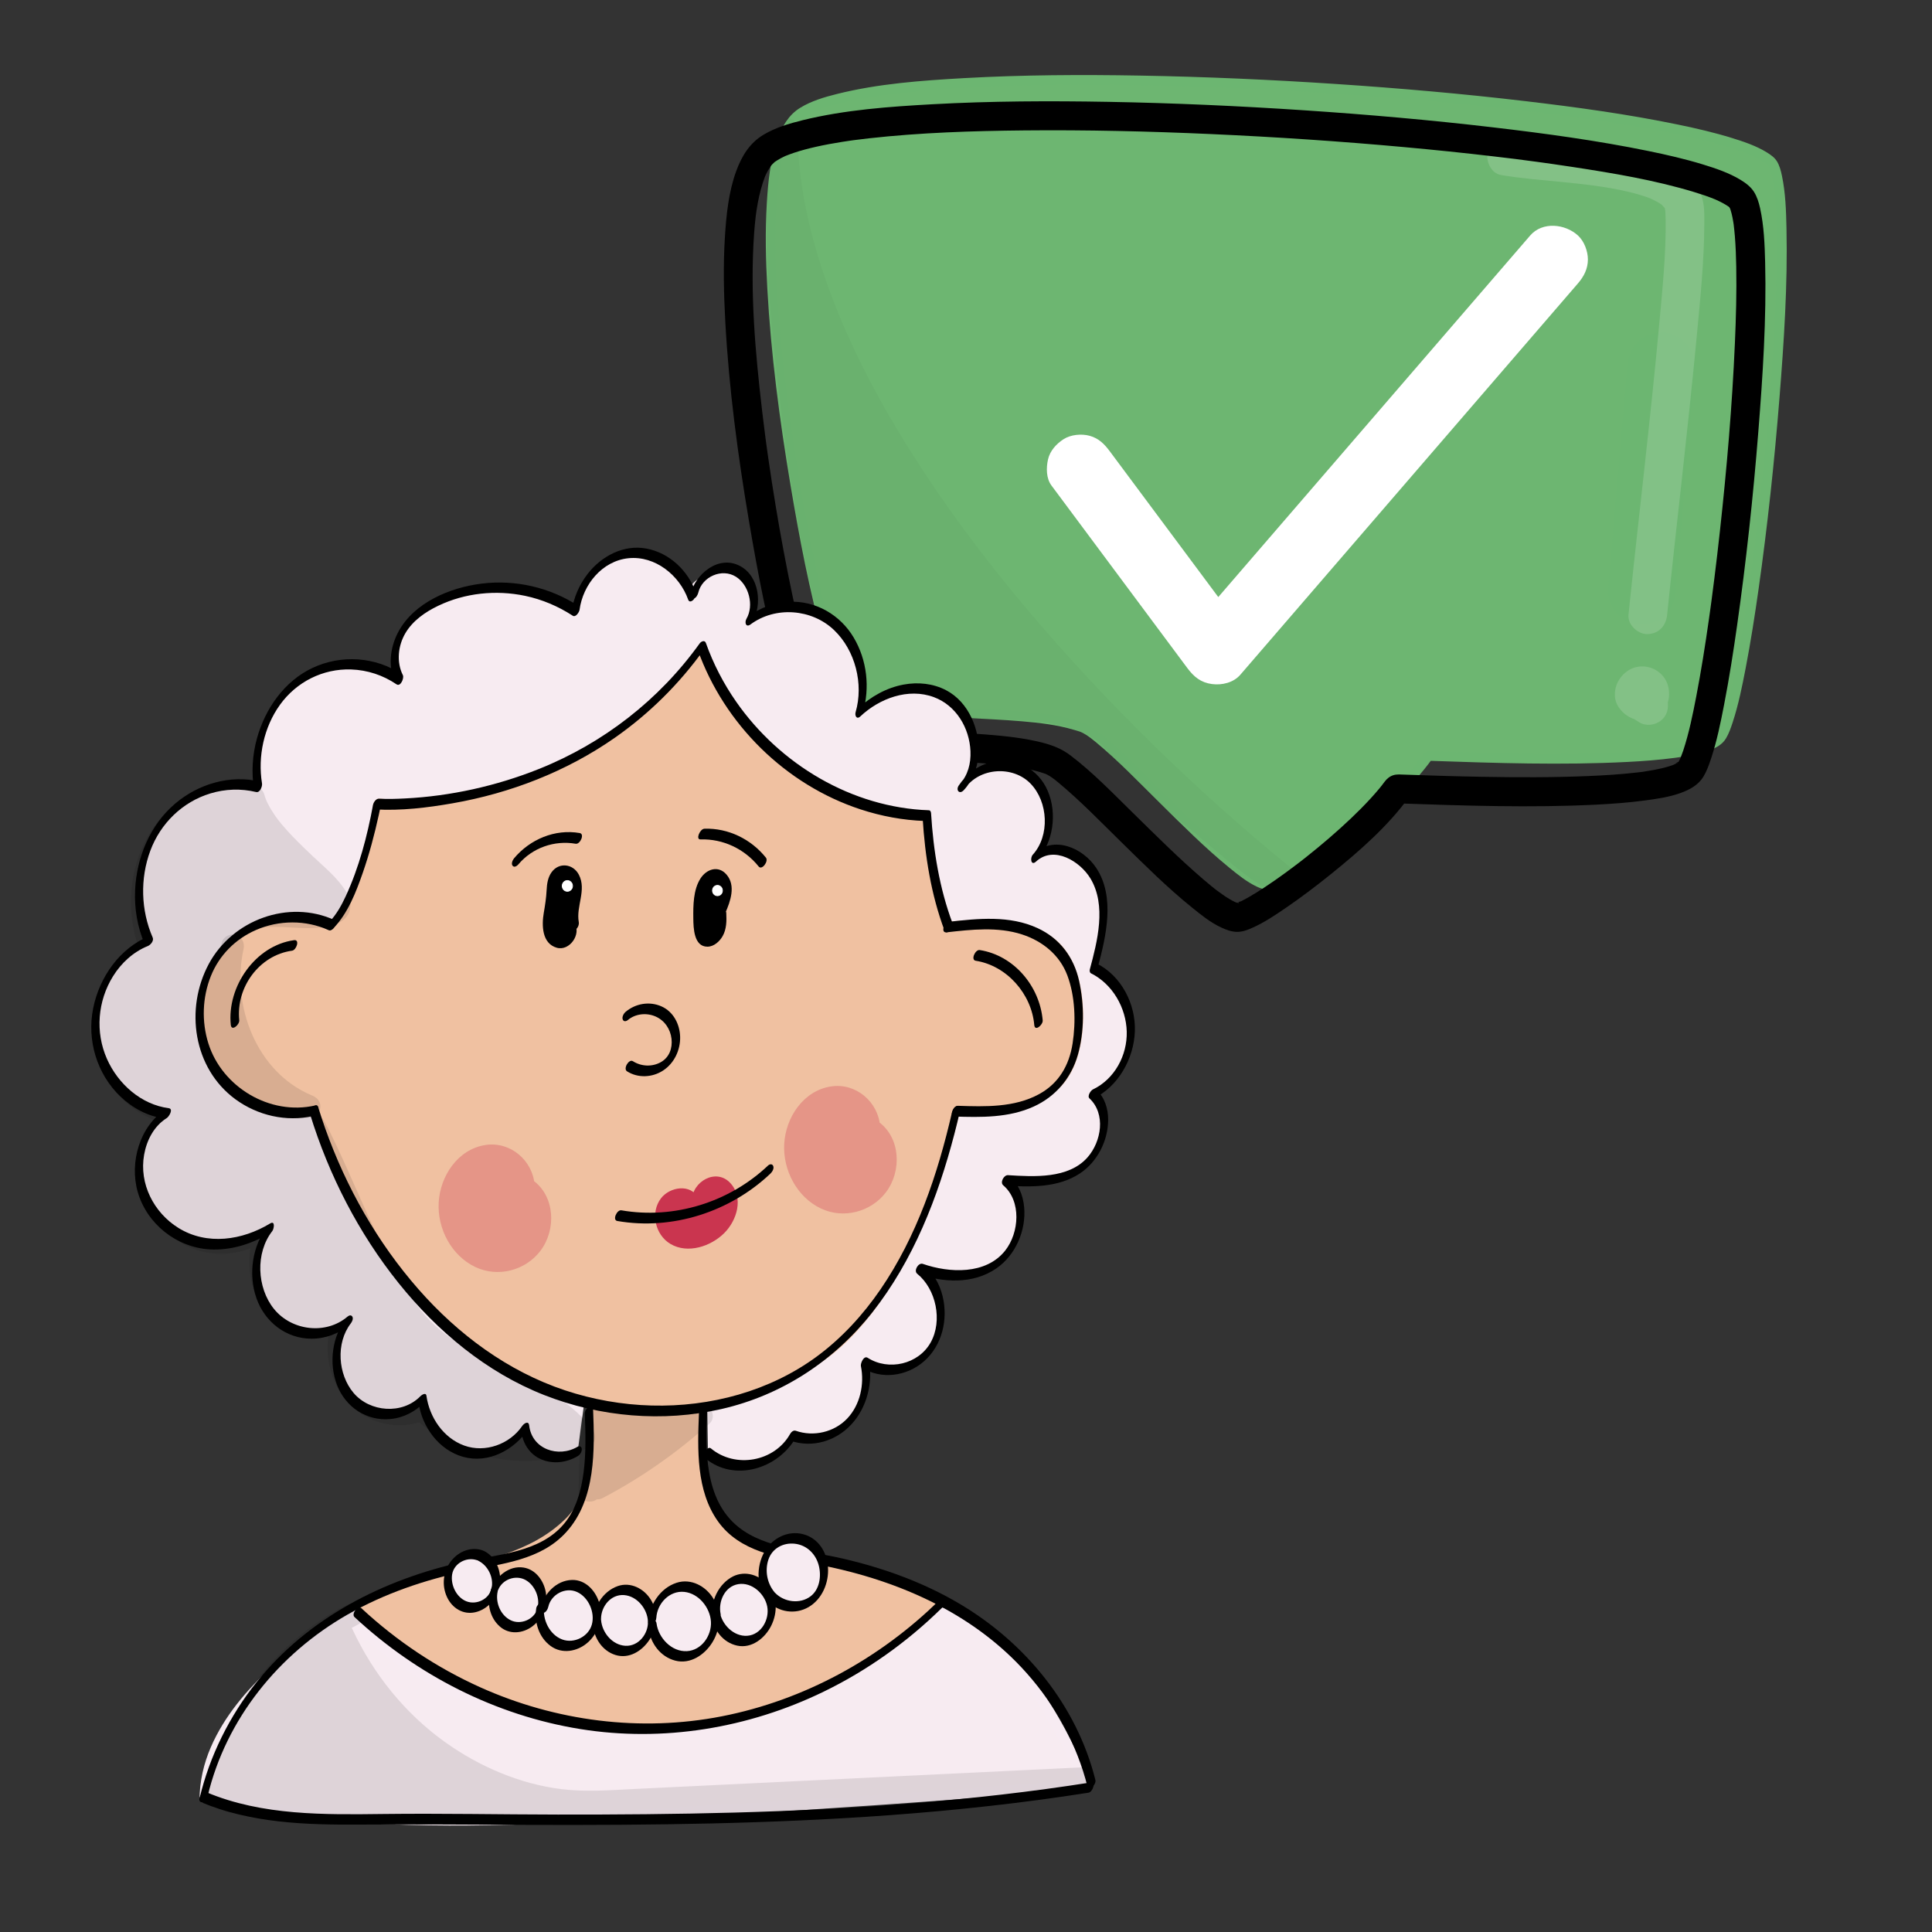 <?xml version="1.0" encoding="utf-8"?>
<!-- Generator: Adobe Adobe Illustrator 24.2.0, SVG Export Plug-In . SVG Version: 6.00 Build 0)  -->
<svg version="1.1" xmlns="http://www.w3.org/2000/svg" xmlns:xlink="http://www.w3.org/1999/xlink" x="0px" y="0px"
	 viewBox="0 0 2000 2000" style="enable-background:new 0 0 2000 2000;" xml:space="preserve">
<rect x="0" y="0" width="2000" height="2000" fill="#333333" stroke="none"/>
<style type="text/css">
	.st0{fill:#6DB671;}
	.st1{fill:#6CB671;}
	.st2{opacity:0.149;}
	.st3{fill:#FFFFFF;}
	.st4{opacity:0.031;}
	.st5{fill:#F7EBF1;}
	.st6{fill:#F7EBF2;}
	.st7{fill:#F0C1A1;}
	.st8{fill:#CA354F;}
	.st9{fill:#FFFFFF;stroke:#FFFFFF;stroke-width:0.807;stroke-miterlimit:10;}
	.st10{opacity:0.31;}
	.st11{opacity:0.102;}
</style>
<g id="Ebene_16">
	<g>
		<g id="Ebene_2_Kopie">
			<g>
				<path class="st0" d="M1480.74,782.6c69.13,2.35,279.59,10.37,300.51-18.94c33.98-47.62,86.52-563.8,52.01-596.52
					c-72.32-68.57-934.1-125.63-1010.66-44.72c-69.03,72.96,25.04,555.45,51.45,584.56c39.92,44,181.38,21.66,247.28,46.44
					c29.38,11.05,160.03,164.64,192.7,162.89c18.54-0.99,126.77-80.9,164.53-133.56"/>
				<g>
					<path class="st1" d="M1480.74,787.61c67.85,2.31,135.93,4.62,203.78,1.16c16.32-0.83,32.65-2.04,48.85-4.2
						c12.01-1.6,24.31-3.46,35.73-7.66c7.02-2.58,13.73-5.97,17.67-12.58c3-5.05,4.99-10.78,6.82-16.34
						c6.03-18.29,9.86-37.35,13.5-56.24c5.21-27.07,9.47-54.33,13.34-81.62c9.32-65.82,16.4-131.97,21.68-198.23
						c4.65-58.32,8.54-117.07,7.25-175.61c-0.4-18.13-0.97-36.72-4.74-54.51c-1.07-5.07-2.45-10.49-5.24-14.92
						c-2.44-3.88-6.35-6.61-10.18-8.99c-11.04-6.87-23.84-11.15-36.18-14.98c-18.28-5.67-36.98-10-55.71-13.87
						c-52.31-10.83-105.37-18.09-158.39-24.34c-64.95-7.66-130.14-13.36-195.4-17.7c-67.74-4.51-135.58-7.54-203.46-8.73
						c-60.63-1.06-121.37-0.79-181.94,2.62c-43.93,2.47-88.82,5.71-131.65,16.4c-13.05,3.26-26.61,7.25-38.15,14.35
						c-12.07,7.43-18.85,19.46-23.47,32.57c-7.41,20.98-9.71,43.84-11.05,65.92c-1.79,29.44-1.11,59.02,0.51,88.46
						c3.75,68.03,12.65,135.83,23.91,202.99c9.2,54.87,19.6,109.94,34.64,163.55c3.82,13.63,7.48,28.47,14.48,40.91
						c4.51,8,13.07,13.64,21.05,17.69c14.77,7.51,31.29,11.13,47.56,13.62c40.37,6.19,81.39,5.89,122.01,9.37
						c18,1.54,36.19,3.64,53.57,8.75c5.92,1.74,8.14,2.28,12.79,5.25c3.67,2.34,6.83,4.86,10.13,7.59
						c23.18,19.18,44.14,41.16,65.55,62.26c23.58,23.25,47.09,46.89,72.77,67.85c8.74,7.13,17.89,14.53,28.14,19.4
						c7.8,3.7,14.22,4.37,22.2,0.95c11.9-5.09,22.88-12.55,33.53-19.82c15.91-10.86,31.28-22.53,46.25-34.66
						c28.88-23.39,58.1-48.69,79.97-78.99c3.78-5.23-4.91-10.24-8.65-5.06c-10.56,14.64-23.35,27.7-36.37,40.14
						c-14.74,14.09-30.23,27.4-46.16,40.13c-14.38,11.49-29.17,22.53-44.49,32.74c-9.42,6.27-20.54,14.09-30.67,17.39
						c-0.64,0.21-1.29,0.38-1.94,0.56c-1.73,0.48,0.32,0.07-0.9,0.13c-0.58,0.03-1.17-0.03-1.75-0.09c1.35,0.14-1.29-0.34-1.79-0.48
						c-3.59-1.03-6.64-2.73-10.33-4.96c-10.44-6.3-19.89-14.21-29.09-22.16c-25.47-22-49.23-45.96-73.18-69.58
						c-19.85-19.58-39.41-40.26-61.57-57.29c-8.56-6.58-17.28-9.98-27.81-12.61c-17.65-4.42-35.93-6.34-54.04-7.79
						c-39.99-3.2-80.56-2.72-120.2-9.45c-15.36-2.61-31.34-6.2-44.86-14.26c-2.59-1.54-5.1-3.23-7.37-5.2
						c-1.25-1.08-2.39-2.25-3.56-3.41c-0.27-0.27-1.69-2.12-0.43-0.39c-1.09-1.49-1.97-3.1-2.79-4.75
						c-2.36-4.75-4.28-10.22-6.39-16.57c-2.83-8.54-5.31-17.19-7.66-25.87c-6.53-24.1-12.03-48.48-17.13-72.91
						c-13.31-63.8-23.82-128.27-31.33-193.01c-7.07-60.96-12.61-123.19-8.33-184.57c1.46-20.83,3.92-42.36,11.48-61.98
						c2.28-5.9,6.26-13.39,10.29-17.71c0.7-0.76,1.44-1.48,2.21-2.17c0.35-0.31,0.71-0.61,1.07-0.91c1.25-1.06-0.52,0.32,0.84-0.65
						c2.03-1.44,4.13-2.76,6.31-3.95c5.93-3.23,9.53-4.59,16-6.78c7.4-2.51,14.97-4.51,22.58-6.25c18.91-4.32,38.16-7.1,57.43-9.28
						c53.25-6.03,107-7.79,160.56-8.36c64.89-0.69,129.79,0.85,194.61,3.74c66.66,2.98,133.27,7.44,199.73,13.51
						c59.05,5.39,118.04,11.94,176.65,20.97c42.28,6.51,85.05,13.63,126,26.27c6.93,2.14,13.8,4.49,20.52,7.24
						c1.26,0.52,1.21,0.49,3.17,1.37c1.34,0.6,2.68,1.23,3.99,1.88c2.25,1.12,4.46,2.31,6.59,3.63c0.9,0.56,1.77,1.15,2.65,1.75
						c0.44,0.3,0.87,0.63,1.3,0.96c-1.37-1.04,0.07,0.06,0.38,0.33c0.61,0.55,1.2,1.09,1.78,1.67c1.01,1.01-0.51-0.85,0.11,0.13
						c0.25,0.39,0.52,0.76,0.73,1.17c0.27,0.5,1.52,3.22,0.87,1.64c0.47,1.14,0.88,2.31,1.25,3.48c0.91,2.89,1.58,5.86,2.15,8.84
						c3.19,16.61,3.74,35.58,4.04,53.49c0.46,26.67-0.3,53.35-1.49,79.99c-2.89,64.92-8.46,129.75-15.54,194.34
						c-6.41,58.47-13.82,117.01-24.95,174.79c-3.61,18.74-7.42,37.64-13.36,55.81c-2.01,6.14-2.91,9.27-5.95,14.37
						c-1.3,2.18-2.09,3.03-3.99,4.23c-3.63,2.3-6.6,3.46-10.59,4.75c-11.85,3.84-24.38,5.68-36.71,7.13
						c-16.34,1.92-32.77,2.97-49.2,3.7c-37.38,1.65-74.83,1.54-112.23,0.89c-28.23-0.49-56.44-1.41-84.65-2.38
						C1474.29,777.37,1474.3,787.39,1480.74,787.61L1480.74,787.61z"/>
				</g>
			</g>
		</g>
		<g id="Ebene_8_1_">
			<g>
				<g>
					<path class="st1" d="M1684.58,379.17c-6.62,77.44-13.24,154.87-19.85,232.31c-0.72,8.48,4.42,18.92,10.25,24.75
						c6.07,6.07,16.03,10.64,24.75,10.25c9.05-0.41,18.44-3.38,24.75-10.25c6.58-7.17,9.42-15.05,10.25-24.75
						c6.62-77.44,13.24-154.87,19.85-232.31c0.72-8.48-4.42-18.92-10.25-24.75c-6.07-6.07-16.03-10.64-24.75-10.25
						c-9.05,0.41-18.44,3.38-24.75,10.25C1688.26,361.59,1685.41,369.47,1684.58,379.17L1684.58,379.17z"/>
				</g>
			</g>
		</g>
		<g id="Ebene_7">
			<g class="st2">
				<g>
					<path class="st3" d="M1554.05,181.24c21.27,3.56,42.84,5.15,64.28,7.3c5.92,0.59,11.84,1.21,17.75,1.88
						c2.88,0.33,5.76,0.66,8.64,1.02c1.44,0.18,2.88,0.36,4.32,0.54c4.74,0.6-4.01-0.58,0.82,0.11c11.24,1.59,22.46,3.4,33.53,5.92
						c5.15,1.17,10.27,2.49,15.31,4.04c2.27,0.7,4.53,1.44,6.77,2.25c1.08,0.39,2.14,0.8,3.21,1.2c4.38,1.65-3.1-1.51-0.41-0.2
						c3.78,1.84,7.53,3.62,11.03,5.97c0.74,0.5,1.48,1.19,2.26,1.61c-1.11-0.59-3.98-3.37-1.67-1.21c1.34,1.26,2.6,3.01,4.04,4.12
						c-0.79-0.61-3.11-4.53-1.48-1.84c0.4,0.67,0.81,1.35,1.23,2.01c2.43,3.83-0.96-4.05-0.44-1.21c0.26,1.44,1.21,6.71,0.55,1.79
						c-0.65-4.87-0.14-0.93-0.03,0.25c0.1,1.12,0.18,2.24,0.25,3.35c0.15,2.56,0.22,5.12,0.25,7.69
						c0.47,35.15-3.25,70.52-6.42,105.47c-4.49,49.51-9.81,98.95-15.22,148.37c-5.11,46.74-10.42,93.46-15.3,140.23
						c-0.51,4.84-1,9.69-1.5,14.54c-1.06,10.44,9.95,20.45,20,20c11.74-0.53,18.87-8.81,20-20c4.68-46.1,9.91-92.15,14.98-138.21
						c5.58-50.76,11.11-101.54,15.88-152.39c3.52-37.54,7.44-75.38,7.6-113.12c0.04-9.66,0.46-20.95-3.02-30.08
						c-8.15-21.36-29.4-31.94-49.95-38.54c-23.07-7.41-47.56-10.44-71.54-13.25c-22.23-2.6-44.57-4.22-66.78-6.95
						c-1.1-0.13-2.2-0.28-3.3-0.42c-3.34-0.42,5.26,0.76,1.26,0.16c-2.1-0.31-4.19-0.62-6.28-0.97c-10.28-1.72-22.04,2.7-24.6,13.97
						C1537.88,166.3,1543.01,179.39,1554.05,181.24L1554.05,181.24z"/>
				</g>
			</g>
			<g class="st2">
				<g>
					<path class="st3" d="M1685.69,722.67c0.67,4.37,1.34,8.74,2.01,13.1c9.79-7.53,19.59-15.06,29.38-22.59
						c-5.08-3.22-10.15-6.44-15.23-9.66c1.35,10.47,2.7,20.94,4.05,31.41c-2.3,1.93-4.47,3.31-7.52,3.75
						c-1.18,0.35-2.37,0.35-3.55-0.01c-2.05-0.37-2.35-0.38-0.89-0.04c-2.23-0.83-3.93-1.83-5.71-3.42c1.01,1.03,0.86,0.8-0.43-0.69
						c-1.19-1.24-2.02-2.71-2.49-4.4c3.06-7.53,6.13-15.06,9.19-22.59c0.28-0.16,4.84-1.5,2.33-0.99c2.48-0.5,4.62-0.55,7.11-0.05
						c-2.53-0.51,1.94,0.92,2.25,1.07c-2.28-1.06,1.58,1.21,1.89,1.52c1.6,1.6,2.59,3.74,3.25,5.87c-1.08-3.46-0.29,7.33-0.24,7
						c0.42-2.52-0.73,1.79-0.96,2.2c-0.65,0.86-1.3,1.72-1.95,2.57c-2.77,1.93-3.49,2.48-2.18,1.66c2.1-1.07-4.4,1.6-2.17,0.91
						c1.03-0.24,0.6-0.19-1.27,0.17c-1.15,0.35-2.31,0.38-3.47,0.09c-4.59-0.52-8.52-3.29-10.3-7.58c-1.68-4.05-0.03,2.05-0.66-2.46
						c-0.62-4.47-0.59,1.86-0.04-2.63c-0.03-1.2,0.28-2.31,0.91-3.33c0.81-1.67,0.97-2.06,0.48-1.18c-0.89,1.53,3.58-3.76,1.05-1.76
						c10.47,1.35,20.94,2.7,31.41,4.05c-1.09-1.66-2.18-3.33-3.27-4.99c-5.72-8.74-17.97-13.23-27.36-7.17
						c-8.73,5.63-13.3,18-7.18,27.36c1.09,1.66,2.18,3.33,3.27,4.99c3.51,5.36,8.24,8.69,14.61,9.55c6.76,0.91,11.61-1.39,16.8-5.5
						c10.43-8.26,11.6-25.54,4.69-36.28c-8.21-12.77-25.71-16.76-38.47-8.22c-12.31,8.23-17.85,25.38-8.96,38.27
						c8.6,12.46,25.2,17.21,38.62,9.41c7.67-4.46,11.5-14.06,9.19-22.59c-2.49-9.22-9.98-16.97-19.3-19.43
						c-10.11-2.67-19.13,0.01-26.95,6.58c-10.3,8.64-5.98,25.05,4.05,31.41c5.08,3.22,10.15,6.44,15.23,9.66
						c6.77,4.29,16.11,3.15,22.21-1.56c6.84-5.29,8.43-12.8,7.17-21.02c-0.67-4.37-1.34-8.74-2.01-13.1
						c-0.71-4.62-5.34-9.7-9.19-11.95c-4.29-2.51-10.6-3.57-15.41-2.02c-4.84,1.57-9.51,4.57-11.95,9.19
						C1685.03,712.32,1684.83,717.05,1685.69,722.67L1685.69,722.67z"/>
				</g>
			</g>
		</g>
		<g id="Ebene_2_1_">
			<g>
				<g>
					<path d="M1448.48,831.7c67.94,2.34,136.11,4.67,204.05,1.26c16.34-0.82,32.69-2.02,48.92-4.15c12.9-1.7,26.14-3.48,38.43-7.97
						c9.52-3.48,18.21-8.09,23.59-17.02c3.43-5.69,5.71-12.2,7.8-18.48c6.08-18.27,9.93-37.34,13.58-56.22
						c5.25-27.13,9.52-54.46,13.4-81.82c9.43-66.49,16.64-133.31,21.95-200.26c4.62-58.25,8.51-116.95,7.07-175.41
						c-0.46-18.65-1.2-37.82-5.23-56.1c-1.28-5.82-3.13-11.92-6.35-16.97c-3.43-5.37-8.68-9.24-14.06-12.5
						c-11.97-7.25-25.77-11.85-39.09-15.93c-18.45-5.64-37.3-9.95-56.19-13.82c-53.13-10.88-107.02-18.17-160.86-24.49
						c-64.91-7.62-130.04-13.3-195.25-17.64c-67.65-4.5-135.41-7.55-203.19-8.76c-60.43-1.08-120.96-0.85-181.32,2.47
						c-44.97,2.47-90.95,5.76-134.82,16.53c-13.95,3.43-28.44,7.76-40.81,15.23c-14.28,8.62-22.43,22.28-28.04,37.66
						c-7.87,21.6-10.22,45.39-11.65,68.18c-1.85,29.4-1.17,58.95,0.46,88.35c3.79,68.62,12.89,137.01,24.33,204.74
						c9.29,55.04,19.79,110.29,35.04,164.03c4.04,14.23,8.03,29.72,15.42,42.66c5.45,9.54,15.4,16.53,25.03,21.33
						c15.9,7.93,33.32,11.96,50.79,14.56c41.38,6.17,83.3,6.02,124.92,9.67c4.57,0.4,9.14,0.85,13.7,1.37
						c1.21,0.14,2.43,0.28,3.64,0.43c0.65,0.08,4.73,0.63,0.79,0.09c2.34,0.32,4.67,0.66,7,1.03c8.62,1.38,17.2,3.12,25.56,5.64
						c1.59,0.48,3.18,0.99,4.75,1.53c0.89,0.31,1.83,0.78,2.74,0.98c1.86,0.41-4-2.06-2.35-0.99c1.38,0.89,2.94,1.54,4.33,2.42
						c1.63,1.03,3.18,2.17,4.74,3.29c3.51,2.54-2.42-1.99,0.34,0.24c1.21,0.98,2.43,1.95,3.63,2.95
						c23.08,19.13,44.04,40.9,65.42,61.86c23.67,23.19,47.26,46.8,73.07,67.64c9.37,7.57,19.13,15.53,30.13,20.67
						c5.19,2.43,10.53,4.53,16.35,4.67c5.83,0.14,10.79-1.84,16.01-4.13c12.02-5.28,23.15-12.74,33.97-20.11
						c16.49-11.23,32.41-23.33,47.93-35.85c29.45-23.75,58.75-49.42,81.09-80.19c4.76-6.56,1.12-16.72-5.38-20.52
						c-7.58-4.43-15.75-1.19-20.52,5.38c-0.64,0.88-4.59,5.94-1.87,2.56c-1.21,1.51-2.42,3.03-3.65,4.52
						c-2.88,3.46-5.85,6.85-8.89,10.17c-6.54,7.14-13.39,14-20.41,20.67c-14.76,14.03-30.26,27.27-46.2,39.92
						c-1.71,1.36-3.42,2.7-5.14,4.05c-0.32,0.25-3.74,2.89-1.05,0.82c-1.01,0.78-2.03,1.56-3.05,2.33
						c-3.96,3.02-7.95,5.99-11.97,8.93c-7,5.11-14.08,10.09-21.31,14.87c-5.86,3.88-11.81,7.65-17.93,11.11
						c-2.29,1.29-4.6,2.54-6.96,3.7c-0.99,0.48-2.41,0.85-3.27,1.53c3.16-2.48,2.58-0.99,0.28-0.2c-0.78,0.27-1.6,0.43-2.37,0.7
						c-2.63,0.96,2.71-0.09,2.08-0.24c-0.44-0.1-1.66-0.18-2.09-0.08c3.83-0.86,3.75,0.79,1.27-0.01c-0.85-0.27-1.71-0.58-2.57-0.84
						c-3.03-0.91,3.69,1.8,0.81,0.34c-2.07-1.05-4.13-2.08-6.13-3.27c-4.76-2.82-9.23-6.05-13.66-9.35
						c-0.81-0.6-3.29-2.21,0.43,0.35c-0.69-0.47-1.34-1.04-1.99-1.56c-1.25-0.99-2.5-1.99-3.73-3c-2.86-2.33-5.69-4.7-8.49-7.1
						c-25.46-21.84-49.21-45.64-73.15-69.11c-20.62-20.22-40.95-41.35-63.97-58.89c-8.9-6.79-18.37-10.57-29.26-13.36
						c-18.84-4.83-38.45-6.85-57.8-8.4c-20.3-1.62-40.64-2.45-60.97-3.64c-10.05-0.59-20.1-1.26-30.13-2.17
						c-4.62-0.42-9.23-0.89-13.83-1.44c-1.23-0.15-2.45-0.3-3.68-0.45c-3.97-0.49,2.2,0.37-0.25-0.03c-2.56-0.42-5.14-0.75-7.7-1.17
						c-8.44-1.39-16.84-3.14-25.04-5.59c-3.57-1.06-7.01-2.38-10.52-3.63c-3.23-1.15,3.06,1.51,0.03,0.01
						c-0.84-0.42-1.72-0.78-2.56-1.19c-1.65-0.8-3.27-1.65-4.85-2.56c-1.53-0.88-3.02-1.81-4.47-2.81c-0.47-0.32-0.92-0.68-1.4-0.99
						c-2.58-1.68,2.57,2.38,0.37,0.27c-1.6-1.54-3.39-3.82-5.2-5.04c3.49,2.36,2.5,3.62,1.54,1.93c-0.18-0.32-0.4-0.63-0.6-0.94
						c-0.55-0.89-1.03-1.82-1.51-2.75c-0.52-1.03-0.98-2.08-1.47-3.13c-1.48-3.19,0.99,2.49,0.54,1.3
						c-0.27-0.72-0.58-1.42-0.86-2.13c-1.28-3.25-2.44-6.55-3.55-9.86c-2.88-8.59-5.41-17.31-7.8-26.05
						c-6.55-23.96-12.07-48.2-17.19-72.5c-6.4-30.4-12.08-60.95-17.16-91.59c-2.8-16.89-5.42-33.82-7.85-50.77
						c-0.57-4.02-1.14-8.04-1.69-12.06c-0.14-1.05-0.94-6.97-0.36-2.6c-0.34-2.56-0.68-5.13-1.02-7.69
						c-1.1-8.42-2.14-16.84-3.13-25.28c-7.12-60.79-12.71-122.88-8.36-184.09c0.44-6.19,1.01-12.37,1.75-18.53
						c0.16-1.35,1.02-5.82,0.04-0.48c0.26-1.44,0.41-2.91,0.62-4.35c0.42-2.79,0.89-5.58,1.41-8.36c1.74-9.32,4.12-18.47,7.49-27.34
						c0.19-0.5,0.46-0.99,0.61-1.5c0.06-0.21-1.77,3.96-0.89,2.12c0.44-0.93,0.84-1.89,1.29-2.82c0.85-1.77,1.77-3.51,2.78-5.2
						c0.86-1.45,1.84-2.81,2.77-4.22c1.65-2.5-2.93,3.35-0.47,0.63c0.56-0.62,1.1-1.27,1.68-1.88c0.68-0.71,1.41-1.37,2.14-2.04
						c0.42-0.38,0.9-0.7,1.31-1.09c0.39-0.38-3.96,2.81-1.38,1.1c2.09-1.38,4.17-2.73,6.38-3.92c1.17-0.63,2.35-1.22,3.55-1.78
						c0.69-0.32,1.38-0.63,2.07-0.95c3.4-1.57-2.01,0.8-1.05,0.43c3.05-1.18,6.08-2.37,9.18-3.4c7.45-2.48,15.06-4.46,22.72-6.19
						c8.94-2.01,17.96-3.66,27.01-5.09c2.37-0.38,4.74-0.73,7.11-1.08c1.1-0.16,2.21-0.32,3.31-0.47c0.67-0.09,1.34-0.19,2.01-0.28
						c3.8-0.53-3.21,0.41-0.6,0.08c5.39-0.69,10.79-1.36,16.2-1.97c53.26-5.92,106.99-7.64,160.54-8.17
						c64.45-0.63,128.91,0.9,193.29,3.78c66.77,2.98,133.48,7.44,200.05,13.5c31,2.82,61.97,6,92.88,9.64
						c14.74,1.73,29.49,3.47,44.18,5.55c-3.94-0.56-0.33-0.04,1.46,0.2c1.8,0.25,3.6,0.49,5.4,0.74c3.55,0.49,7.11,0.99,10.66,1.5
						c6.62,0.95,13.25,1.93,19.86,2.94c42.37,6.49,85.21,13.59,126.29,26.12c6.93,2.11,13.81,4.42,20.53,7.13
						c0.63,0.25,1.26,0.54,1.89,0.78c-5.66-2.11-2.37-1.02-1.04-0.42c1.36,0.61,2.72,1.22,4.06,1.88c2.29,1.11,4.55,2.3,6.73,3.62
						c0.92,0.56,1.83,1.13,2.71,1.74c0.41,0.28,0.81,0.6,1.23,0.87c2.2,1.46-3.54-3.07-1.49-1.15c0.61,0.57,1.26,1.17,1.91,1.7
						c2.33,1.9-2.36-4.19-0.68-0.84c0.4,0.81,0.82,1.72,1.29,2.48c-2.43-3.97-0.97-2.52-0.12,0.07c0.89,2.7,1.56,5.48,2.12,8.27
						c0.32,1.57,0.6,3.15,0.86,4.74c0.15,0.93,0.29,1.86,0.43,2.79c0.62,3.98-0.46-3.8-0.07-0.55c0.5,4.19,0.94,8.38,1.28,12.58
						c0.83,10.43,1.22,20.9,1.41,31.37c0.49,26.34-0.23,52.71-1.38,79.03c-2.83,65-8.4,129.9-15.5,194.57
						c-1.78,16.19-3.67,32.37-5.69,48.53c-0.98,7.82-1.99,15.63-3.02,23.44c-0.12,0.88-0.6,4.44,0,0.02
						c-0.11,0.83-0.22,1.66-0.34,2.49c-0.25,1.82-0.49,3.63-0.74,5.45c-0.54,3.91-1.09,7.81-1.64,11.71
						c-3.81,26.71-8,53.39-13.12,79.88c-3.62,18.73-7.45,37.64-13.43,55.79c-0.98,2.96-2.23,5.81-3.22,8.76
						c1.99-5.96,0.66-1.55-0.14,0.08c-0.51,1.03-1.07,2.01-1.63,3.01c-0.22,0.4-0.53,0.75-0.74,1.16c-1.06,2.07,3.17-3.05,1.13-1.47
						c-0.53,0.41-1.23,1.06-1.66,1.57c-0.78,0.92-2.88-0.17,2.06-1.59c-0.48,0.14-1,0.73-1.45,0.98c-1.6,0.89-3.2,1.69-4.83,2.52
						c-2.17,1.09,3.89-1.42,1.53-0.66c-0.55,0.18-1.09,0.42-1.64,0.62c-1.16,0.42-2.34,0.82-3.52,1.19
						c-5.34,1.68-10.82,2.89-16.31,3.93c-3.07,0.58-6.14,1.09-9.23,1.55c-1.2,0.18-7.35,1.25-2.31,0.35
						c-1.85,0.33-3.77,0.48-5.64,0.7c-16.55,1.93-33.2,2.97-49.85,3.68c-37.23,1.59-74.54,1.47-111.8,0.8
						c-28.26-0.5-56.51-1.44-84.77-2.41c-8.1-0.28-15,7.09-15,15C1433.48,825.06,1440.35,831.42,1448.48,831.7L1448.48,831.7z"/>
				</g>
			</g>
		</g>
		<g id="Ebene_5">
			<g>
				<g>
					<path class="st3" d="M1088.44,502.55c46.86,62.96,93.71,125.91,140.57,188.87c6.81,9.15,13.96,15.15,25.57,16.71
						c10.3,1.38,22.26-1.35,29.4-9.63c45.43-52.66,90.86-105.33,136.3-157.99c45.43-52.66,90.86-105.33,136.3-157.99
						c25.65-29.73,51.3-59.47,76.95-89.2c6.14-7.12,10.25-15.08,10.25-24.75c0-8.58-3.81-18.84-10.25-24.75
						c-13.12-12.05-36.73-14.8-49.5,0c-45.43,52.66-90.86,105.33-136.3,157.99c-45.43,52.66-90.86,105.33-136.3,157.99
						c-25.65,29.73-51.3,59.47-76.95,89.2c18.32,2.36,36.65,4.72,54.97,7.08c-46.86-62.96-93.71-125.91-140.57-188.87
						c-5.64-7.58-11.46-13.48-20.92-16.08c-8.38-2.31-19.53-1.27-26.97,3.53c-7.47,4.82-14.05,11.99-16.08,20.92
						C1082.96,484.18,1082.93,495.16,1088.44,502.55L1088.44,502.55z"/>
				</g>
			</g>
		</g>
		<g id="Ebene_9_1_">
			<g class="st4">
				<path d="M815.56,132.21c0,281,312.26,612.99,525.2,782.43c-26.36,7.04-59.46-30.06-117.44-76.2
					c-81.95-65.2-59.06-73.17-104.65-91.42c-37.87-15.16-84.13-11.05-124.91-12.35c-37.58-1.19-84.58-7.83-108.65-26.8
					c-31.75-25.02-88.42-342.47-81.78-537.55"/>
				<g>
					<path d="M805.56,132.21c0.09,58.33,12.98,116.13,32.75,170.79c21.92,60.61,51.91,118.12,86.08,172.67
						c36.25,57.87,77.34,112.69,121.16,165.03c43.23,51.62,89.31,100.85,137.53,147.83c43.24,42.12,88.22,82.51,135.02,120.63
						c5.17,4.21,10.36,8.39,15.58,12.54c1.47-5.57,2.94-11.14,4.41-16.71c-0.71,0.18-1.42,0.32-2.13,0.47
						c2.65-0.55,0.41-0.03-0.23-0.02c-1.24,0.02-2.46,0.04-3.7-0.03c-2.84-0.14,0.92,0.39-1.92-0.31c-1.6-0.39-3.18-0.8-4.75-1.33
						c-0.82-0.28-1.63-0.59-2.44-0.9c1.8,0.71-0.08-0.03-0.52-0.24c-1.59-0.76-3.16-1.53-4.71-2.36c-3.43-1.86-6.74-3.95-9.98-6.14
						c-17.2-11.63-32.69-25.78-48.55-39.12c-31.04-26.11-63.96-50.14-90.15-81.42c-5.22-6.24-10.13-12.87-16.21-18.32
						c-7.61-6.82-16.42-11.55-25.76-15.53c-46.11-19.63-96.58-12.66-145.27-15.64c-22.2-1.36-44.66-4.36-65.8-11.54
						c-8.68-2.95-16.95-6.84-24.38-12.25c-1.1-0.8,0.95,1.18-0.4-0.4c-0.31-0.36-0.67-0.72-1.01-1.05c-1.09-1.07-0.6-1.82,0.34,0.52
						c-0.24-0.6-0.88-1.21-1.25-1.76c-1.82-2.71-3.33-5.63-4.73-8.58c-0.46-0.96-0.9-1.93-1.33-2.9c-0.32-0.73-1.54-3.74-0.34-0.74
						c-0.84-2.1-1.7-4.2-2.5-6.32c-3.98-10.56-7.28-21.39-10.33-32.25c-18.82-67.05-30.02-136.56-39.3-205.48
						c-10.89-80.86-18.4-162.71-17.93-244.37c0.05-8.9,0.22-17.79,0.52-26.69c0.43-12.87-19.57-12.86-20,0
						c-2.71,81.49,4.09,163.42,13.98,244.25c9.08,74.3,20.55,148.9,39.14,221.48c5.57,21.78,11.47,44.22,21.48,64.46
						c3.48,7.03,7.68,12.81,14.06,17.44c17.08,12.42,39.22,17.99,59.7,21.55c23.91,4.16,48.05,5.36,72.28,5.47
						c24.88,0.12,50.2-0.58,74.78,3.99c6.04,1.12,12.03,2.55,17.89,4.38c2.64,0.82,5.25,1.73,7.83,2.72
						c1.09,0.42,2.16,0.86,3.24,1.29c1.89,0.77-1.11-0.51,1.2,0.51c4.8,2.12,9.54,4.4,13.97,7.22c0.81,0.52,1.61,1.05,2.39,1.6
						c1.07,0.75,2.49,1.99,0.6,0.39c1.58,1.35,3.18,2.65,4.67,4.11c2.81,2.73,5.36,5.72,7.86,8.73c7.64,9.19,15.3,18.28,23.72,26.77
						c16.14,16.27,33.97,30.55,51.74,44.96c19.1,15.49,37.46,31.91,56.78,47.14c12.72,10.03,26.58,21.11,42.59,25.25
						c6.65,1.72,13.51,1.93,20.19,0.25c6.74-1.69,10.4-11.95,4.41-16.71c-45.87-36.53-89.98-75.28-132.45-115.71
						c-47.83-45.52-93.63-93.22-136.83-143.16c-44.02-50.86-85.35-104.16-122.32-160.4c-35.04-53.3-66.6-109.43-90.32-168.74
						c-21.31-53.3-36.82-109.75-39.81-166.89c-0.36-6.8-0.53-13.61-0.54-20.42C825.54,119.35,805.54,119.32,805.56,132.21
						L805.56,132.21z"/>
				</g>
			</g>
		</g>
	</g>
</g>
<g id="Ebene_14">
	<g>
		<path class="st5" d="M365.58,1667.49c-68.53,43.2-154.8,111-154.8,192.94c118.69,24.95,248.75,26.77,369.46,21.44
			c181.32-8,362.5-19.68,543.44-35.04c-19.72-48.42-46.28-93.38-78.43-132.75c-18.05-22.11-40.43-43.72-67.3-44.68
			c-27.55-0.98-51.24,19.78-73.87,37.24c-79.64,61.43-177.86,92.58-274.71,87.13c-96.85-5.46-191.73-47.49-265.36-117.56"/>
		<g>
			<path class="st6" d="M365.5,1662.65c-29.73,18.77-58.62,39.25-84.5,63.12c-25.53,23.54-48.81,50.76-62.73,82.88
				c-7.41,17.1-11.61,35.47-11.72,54.13c-0.01,1.51,0.71,2.71,2.21,3.02c112.17,23.46,227.83,26.41,342.01,22.52
				c121.41-4.14,242.81-11.76,364-20.16c69-4.78,137.96-10.11,206.88-15.95c3.44-0.29,7.57-5.25,6.09-8.87
				c-11.85-28.97-26.07-56.96-42.77-83.45c-16-25.38-33.92-51.28-55.99-71.8c-9.83-9.14-20.92-17.19-33.83-21.29
				c-13.19-4.19-27.02-3.33-39.89,1.59c-27.72,10.6-49.4,33.24-73.69,49.59c-50.35,33.9-107.85,56.9-167.85,66.3
				c-58.32,9.14-118.19,4.73-174.7-12.26c-56.42-16.97-109.06-46.35-153.88-84.51c-5.97-5.09-11.8-10.34-17.49-15.73
				c-3.93-3.72-10.49,5.82-7.28,8.87c42.71,40.48,92.99,72.66,148.19,93.24c54.37,20.27,112.66,29.14,170.57,24.72
				c59.4-4.54,117.46-22.19,169.65-50.86c13.55-7.44,26.68-15.62,39.35-24.48c12.21-8.54,23.72-17.98,35.67-26.87
				c11.59-8.62,24.19-16.9,38.43-20.23c13.85-3.23,27.65-0.46,39.96,6.38c25.7,14.27,44.39,40.82,60.96,64.36
				c17.98,25.53,33.64,52.71,46.74,81.05c3.41,7.38,6.63,14.84,9.71,22.37c2.03-2.96,4.06-5.91,6.09-8.87
				c-121.92,10.34-243.99,19.03-366.15,26.04c-117.83,6.76-236.24,14.86-354.3,10c-64.58-2.66-129.13-9.2-192.45-22.45
				c0.74,1.01,1.47,2.01,2.21,3.02c0.39-66.27,56.39-118.1,105.48-154.88c14.6-10.94,29.75-21.14,45.17-30.88
				c2.32-1.46,4.3-4.34,4.15-7.19C369.69,1662.77,367.74,1661.24,365.5,1662.65L365.5,1662.65z"/>
		</g>
	</g>
</g>
<g id="Ebene_27">
	<g>
		<path class="st7" d="M611.35,1460.52c5.4,53.44,4.51,86.36-23.87,114.92s-66.94,40.67-104.36,49.77s-76.14,16.49-109.1,38.17
			c81.74,77.87,189.32,121.51,297.02,120.49s214.59-46.7,295.12-126.12c-32.83-20.47-70.66-28.04-107.32-37.57s-82.99-8.1-111-36.04
			c-28-27.94-34.87-89.19-18.6-126.88c-37.8,9.04-77.82,6.37-114.37-7.65"/>
		<g>
			<path class="st7" d="M607.12,1462.87c2.14,21.37,4.41,43.52,0.95,64.87c-2.85,17.6-10.7,32.95-23.54,45.37
				c-35.68,34.54-86.14,42.92-132.41,54.52c-27.3,6.84-54.41,15.47-78.19,30.92c-2.06,1.34-6.26,6.71-3.56,9.27
				c63.02,59.81,142.74,101.4,228.65,115.86c84.44,14.21,171.55,0.14,248.43-37.09c44.25-21.43,84.8-50.3,119.85-84.74
				c1.83-1.8,5.13-7.11,1.78-9.17c-23.87-14.71-50.68-23.06-77.64-30.08c-12.88-3.35-25.78-6.92-38.78-9.71
				c-10.96-2.35-22.05-3.97-33.09-5.85c-22.63-3.86-46.59-8.8-64.57-24.09c-15.77-13.4-23.79-34.02-27.64-53.85
				c-4.54-23.44-3.79-49.3,5.6-71.49c0.92-2.17,0.69-6.42-2.73-5.62c-37.34,8.74-76.56,6.11-112.43-7.46
				c-4.62-1.75-10.14,8.55-5.87,10.16c37.2,14.06,77.56,16.92,116.31,7.85c-0.91-1.87-1.82-3.75-2.73-5.62
				c-8.65,20.45-10.67,43.7-8.32,65.64c2.25,21.01,8.36,42.91,21.53,59.82c14.51,18.64,36.98,27.14,59.34,32.06
				c11.56,2.55,23.28,4.25,34.95,6.24c12.63,2.15,24.95,5.2,37.37,8.33c32.06,8.07,64.39,16.31,92.82,33.83
				c0.59-3.06,1.19-6.11,1.78-9.17c-60.91,59.84-138.54,102.06-222.63,117.95c-82.59,15.61-168.49,3.74-244.71-31.3
				c-44.13-20.28-84.79-47.94-120.01-81.37c-1.19,3.09-2.37,6.18-3.56,9.27c44.74-29.07,99.23-31.95,148.47-49.41
				c40.93-14.51,81.83-41.23,92.31-85.99c5.69-24.31,3.16-50.11,0.7-74.66C614.89,1451.24,606.67,1458.35,607.12,1462.87
				L607.12,1462.87z"/>
		</g>
	</g>
	<g>
		<g>
			<path class="st7" d="M804.87,1367.51c4.57,0,9.06-10.74,4.04-10.74C804.33,1356.77,799.85,1367.51,804.87,1367.51L804.87,1367.51
				z"/>
		</g>
	</g>
</g>
<g id="Ebene_23">
	<g>
		<g>
			<path d="M605.37,1463.01c0.81,20.42,1.4,41.06-1.27,61.37c-2.47,18.87-7.75,38.14-20.17,53.01
				c-25.22,30.19-69.4,31.65-104.99,39.53c-82.17,18.18-159.8,57.68-213.08,124.2c-28.26,35.28-48.78,76.38-59.25,120.38
				c-0.54,2.27,0.57,4.75,3.16,4.29c2.78-0.49,4.6-3.99,5.18-6.41c19.05-80.03,73.81-147.43,144.71-187.92
				c38.18-21.81,80.17-36.1,123.11-45.09c36.53-7.65,76.89-11,103.51-40.44c30.65-33.9,29.36-84.98,27.67-127.67
				C613.68,1451.22,605.19,1458.45,605.37,1463.01L605.37,1463.01z"/>
		</g>
	</g>
	<g>
		<g>
			<path d="M723.56,1463.15c-1.53,37.08-2.95,80.06,19.68,111.76c22.5,31.52,62.22,37.29,97.63,43.65
				c83.36,14.98,165.07,49.24,222.17,113.72c29.81,33.66,51.9,73.79,62.78,117.49c1.42,5.69,9.21-2.74,8.15-7
				c-19.32-77.56-72.97-142.73-141.27-182.93c-36.89-21.71-77.57-36.44-119.17-46.15c-19.39-4.52-39.12-7.23-58.56-11.49
				c-18.07-3.96-36.18-9.85-50.79-21.61c-35.62-28.66-33.86-80.91-32.16-122.16c0.11-2.62-2.21-3.52-4.31-2.49
				C725.17,1457.21,723.67,1460.47,723.56,1463.15L723.56,1463.15z"/>
		</g>
	</g>
	<g>
		<g>
			<path d="M207.85,1865.51c51.9,21.79,108.77,23.68,164.27,23.29c59.26-0.42,118.5,0.12,177.76,0.32
				c123.75,0.42,247.62-0.99,371.08-10.06c68.91-5.06,137.66-12.52,205.93-23.28c4.33-0.68,7.98-11.5,1.99-10.55
				c-121.95,19.21-245.28,27.75-368.61,31.15c-60.9,1.68-121.84,2.13-182.76,2.05c-59.99-0.08-120-1.31-179.99-0.6
				c-61.68,0.73-125.86,1.83-183.8-22.5C209.18,1853.44,203.58,1863.72,207.85,1865.51L207.85,1865.51z"/>
		</g>
	</g>
	<g>
		<g>
			<path d="M366.89,1673.88c64.72,60.26,146.18,101.91,233.72,116.02c85.79,13.83,174.06-0.81,252.04-38.69
				c45.13-21.92,86.48-51.42,122.25-86.56c1.81-1.78,3.93-4.97,2.95-7.66c-0.9-2.46-3.6-2.24-5.28-0.59
				c-61.75,60.66-140.26,103.68-225.4,120.33c-84.14,16.46-171.84,5.07-249.9-30.01c-45.13-20.28-86.82-48.09-123.03-81.8
				C370.24,1661.2,363.63,1670.85,366.89,1673.88L366.89,1673.88z"/>
		</g>
	</g>
</g>
<g id="Ebene_15">
	<g>
		<path class="st5" d="M696.67,692.99c2.15-1.7,4.29-3.4,6.44-5.1c3.65,9.4,14.58,13.55,23.41,10.61
			c8.84-2.94,15.45-11.5,18.95-20.97s4.33-19.87,4.93-30.09c0.53-9.23,0.87-18.74-1.9-27.46c-2.77-8.72-9.38-16.55-17.67-17.47
			c-8.29-0.92-17.08,7.5-15.5,16.58c1.52-5.72-3.56-11.77-8.93-11.84c-5.37-0.07-10.12,4.47-12.34,9.89
			c-2.22,5.43-2.38,11.6-2.18,17.55c0.66,19.95,4.92,39.74,12.45,57.87"/>
		<g>
			<path class="st5" d="M697.83,697.07c2.15-1.7,4.29-3.4,6.44-5.1c-1.74-0.2-3.48-0.39-5.22-0.59
				c4.58,10.55,16.08,16.02,27.15,12.15c12.11-4.24,20.15-16.46,23.87-28.19c2.29-7.2,3.37-14.61,4.01-22.12
				c0.7-8.19,1.38-16.6,0.69-24.81c-1.01-11.91-5.8-26.38-18.42-30.46c-13.64-4.41-26.74,10.41-25.22,23.49
				c0.79,6.81,7.7,0.19,8.35-3.39c1.46-8.16-4.12-17.5-13.38-16c-10.2,1.65-16.18,12.85-17.76,22.07
				c-1.98,11.52-0.27,24.02,1.59,35.45c2.04,12.53,5.55,24.74,10.35,36.49c2.29,5.61,9.82-2.91,8.15-7
				c-6.3-15.43-10.4-31.7-11.79-48.32c-0.61-7.24-2.12-17.21,1.5-23.86c1.46-2.7,4.3-4.79,7.51-4.15c3.17,0.63,6.19,4.12,5.6,7.4
				c2.78-1.13,5.56-2.26,8.35-3.39c-0.64-5.56,3.64-9.4,9.25-8.86c5.27,0.51,9.56,4.5,12.34,8.73c7.44,11.31,5.62,26.7,4.59,39.5
				c-0.94,11.7-2.82,25.85-12.5,33.81c-8.28,6.81-21.59,4.77-26.06-5.53c-1.08-2.49-3.32-2.09-5.22-0.59
				c-2.15,1.7-4.29,3.4-6.44,5.1C691.55,692.05,691.8,701.85,697.83,697.07L697.83,697.07z"/>
		</g>
	</g>
</g>
<g id="Ebene_24">
	<g>
		<path class="st5" d="M496.72,1610.06c-12.39-4.7-27.5,3.42-31.88,17.11c-4.38,13.69,2.75,30.57,15.03,35.6
			c12.28,5.03,27.57-2.68,32.24-16.25c4.67-13.57-2.08-30.64-14.25-35.99"/>
		<g>
			<path d="M499.65,1604.97c-12.07-4.15-24.76,0.99-32.52,10.81c-8.44,10.68-10.12,25.31-4.34,37.62
				c5.31,11.29,16.48,18.39,29.06,15.62c12.98-2.85,23.02-14.63,25.38-27.46c2.53-13.74-3.35-29.89-16.45-36.13
				c-4.41-2.1-10.12,8.14-5.87,10.16c10.25,4.88,16.44,17.55,13.95,28.71c-2.48,11.11-15.6,17.5-26.07,13.37
				c-10.38-4.1-16.41-16.91-14.78-27.64c1.78-11.68,14.82-18.67,25.76-14.91C498.46,1616.75,503.91,1606.44,499.65,1604.97
				L499.65,1604.97z"/>
		</g>
	</g>
	<g>
		<path class="st5" d="M511.11,1648.37c-3.61,14.11,4.4,30.59,17,34.99s27.67-4.02,31.98-17.88s-2.85-30.82-15.21-35.99
			c-12.36-5.18-27.83,2.3-32.83,15.87"/>
		<g>
			<path d="M507,1649.41c-2.83,12.34,0.89,26.19,10.64,34.56c9.83,8.44,23.51,7.07,33.48-0.38c10.79-8.08,16.13-21.82,13.92-35.06
				c-2-12.01-10.39-23.82-23.05-25.8c-15.02-2.35-28.39,9.09-33.66,22.28c-0.76,1.91-0.94,5.29,1.7,5.72
				c2.65,0.42,4.94-3.02,5.74-5.02c4.34-10.86,18.21-15.78,28.43-10.03c9.84,5.54,15.42,19.32,11.94,30.12
				c-3.5,10.86-17.22,16.48-27.41,11.52c-10.77-5.24-16.12-18.62-13.51-29.99c0.52-2.28-0.56-4.62-3.12-4.23
				C509.39,1643.5,507.54,1647.08,507,1649.41L507,1649.41z"/>
		</g>
	</g>
	<g>
		<path class="st5" d="M559.23,1663.8c-2.83,16.33,6.8,34.28,21.19,38.92c14.38,4.64,31.38-5.05,36.05-20.85s-4.1-35.01-18.44-39.82
			c-14.34-4.81-31.41,6.11-34.55,22.37"/>
		<g>
			<path d="M555.12,1664.84c-2.19,14.49,2.78,30.21,14.9,39.08c11.77,8.62,27.47,5.84,38.07-3.31
				c11.33-9.79,16.31-25.33,12.64-39.86c-3.34-13.18-14.1-25.58-28.61-25.2c-16.48,0.44-29.39,14.55-32.75,29.91
				c-0.5,2.28,0.54,4.62,3.12,4.23c2.7-0.4,4.6-3.99,5.11-6.32c2.8-12.79,17.69-20.9,29.84-15.31
				c11.82,5.43,18.64,21.06,15.28,33.53c-3.4,12.62-18.38,20.09-30.59,15.61c-13.35-4.9-20.84-20.9-18.79-34.45
				C564.5,1655.15,555.88,1659.83,555.12,1664.84L555.12,1664.84z"/>
		</g>
	</g>
	<g>
		<path class="st5" d="M618,1679.39c0.91,16.45,15.13,30.55,29.95,29.69s27.65-16.51,27.01-32.98
			c-0.64-16.47-14.62-30.85-29.46-30.29s-27.92,15.95-27.55,32.43"/>
		<g>
			<path d="M613.77,1681.74c1.09,13.81,9.55,27.13,23.2,31.45c14.2,4.49,27.78-4.09,35.4-15.79c8.07-12.39,9.26-28.41,1.49-41.22
				c-7.03-11.6-21.01-18.92-34.37-14.26c-15.77,5.51-25.74,22.43-25.77,38.67c0,2.6,2.15,3.55,4.31,2.49
				c2.46-1.2,4.15-4.53,4.15-7.19c0.02-12.88,10.13-25.73,23.91-24.66c13.39,1.04,24.08,14.22,24.64,27.22
				c0.55,12.86-9.77,26.05-23.37,25.26c-13.56-0.78-24.11-13.68-25.13-26.67C621.68,1670.11,613.41,1677.23,613.77,1681.74
				L613.77,1681.74z"/>
		</g>
	</g>
	<g>
		<path class="st5" d="M675.21,1677c0.71-18.4,15.97-34.61,32.56-34.58c16.59,0.03,31.81,16.29,32.46,34.7s-13.35,35.95-29.89,37.44
			s-32.91-13.33-34.93-31.61"/>
		<g>
			<path d="M679.44,1674.65c0.87-14.68,13.56-28.31,28.92-26.73c14.94,1.54,26.76,16.29,27.6,30.81
				c0.84,14.45-9.67,29.75-24.94,30.53c-15.84,0.81-29.4-13.72-31.37-28.68c-0.91-6.92-9.06,0.18-8.46,4.7
				c2.05,15.51,12.21,29.77,27.87,33.81c15.49,4,30.16-5.86,38.16-18.57c8.67-13.76,9.79-31.28,1.4-45.43
				c-7.71-13-23.17-21.47-38.18-16.62c-17.32,5.6-28.41,23.25-29.46,40.86c-0.16,2.63,2.25,3.5,4.31,2.49
				C677.87,1680.58,679.28,1677.35,679.44,1674.65L679.44,1674.65z"/>
		</g>
	</g>
	<g>
		<path class="st5" d="M740.82,1670.37c1.94,17.11,17.94,30.62,33.3,28.08c15.36-2.54,27.14-20.67,24.42-37.65
			c-2.72-16.98-19.44-29.5-34.63-25.9c-15.19,3.6-25.85,22.64-22.01,39.35"/>
		<g>
			<path d="M736.59,1672.72c1.98,14.49,11.77,27.68,26.59,30.85c14.96,3.2,28.62-7.68,35.05-20.39c7.08-14,6.81-31.44-4.2-43.41
				c-9.74-10.59-25.12-14.38-37.73-6.47c-14.52,9.11-21.89,27.86-18.47,44.45c0.57,2.75,3.71,1.81,5.22,0.59
				c2.13-1.72,3.48-4.88,2.92-7.59c-2.64-12.8,4.26-28.49,18.21-30.84c14.01-2.35,27.4,9.78,30.02,22.98
				c2.66,13.36-6.07,29.43-20.63,30.46c-14.17,1-26.69-11.93-28.53-25.34C744.11,1661.1,735.97,1668.2,736.59,1672.72
				L736.59,1672.72z"/>
		</g>
	</g>
	<g>
		<path class="st5" d="M798.16,1652.72c-11.73-13.37-11.52-37.35,0.45-50.45c11.97-13.11,33.57-13.01,45.45,0.2
			c11.88,13.21,11.92,37.19,0.09,50.46c-11.83,13.26-33.43,13.45-45.44,0.4"/>
		<g>
			<path d="M801.8,1648.28c-7.72-9.19-10.17-22.42-6.34-33.82c3.89-11.6,15.27-17.7,27.2-16.41c12.73,1.38,22.1,10.86,25.06,23.04
				c2.63,10.79,0.72,24.32-8.64,31.41c-11,8.33-27.39,6.07-36.72-3.62c-3.73-3.87-10.39,5.64-7.28,8.87
				c10.94,11.35,28.24,13.88,41.96,5.89c14.07-8.19,21.12-25.18,20.1-41.03c-1.01-15.82-9.92-30.35-25.88-34.46
				c-15.87-4.09-31.97,4.29-39.86,18.17c-8.77,15.43-8.54,36.94,3.14,50.83C797.93,1661.21,804.72,1651.76,801.8,1648.28
				L801.8,1648.28z"/>
		</g>
	</g>
	<g>
		<path class="st5" d="M716.46,617.24c-9.75-28.66-38.17-47.96-65.59-44.53s-51.27,29.27-55.02,59.62
			c-42.05-27.63-95.98-31.7-141.01-10.65c-14.72,6.88-28.9,16.7-37.84,31.39s-11.66,34.96-3.6,50.27
			c-31.7-21.88-75.02-20.81-105.82,2.61c-30.8,23.42-47.34,67.88-40.42,108.61c-37.08-9.24-78.34,7.04-101.85,40.18
			S137.22,936.24,154,974.1c-35.16,13.73-59.17,56.37-54.89,97.48c4.28,41.11,36.42,76.54,73.47,81
			c-23.32,14.12-33.85,48.13-26.31,76.41s30.76,49.61,56.6,56.42s53.62,0.29,76.84-14.02c-19.54,24.37-19.01,65.39,1.15,89.13
			s57.02,26.73,80.07,6.51c-17.78,22.51-16.3,60.56,3.17,81.28c19.47,20.72,53.77,20.76,73.28,0.08
			c3.31,25.62,21.54,48.08,44.15,54.38c22.61,6.3,48.23-3.92,62.05-24.77c2.75,27.85,32.38,38.05,54.46,24.49"/>
		<g>
			<path d="M720.53,613.74c-8.04-22.81-27.33-41.43-51.5-45.89c-23.63-4.36-46.58,7.94-60.81,26.38
				c-8.78,11.38-14.57,24.88-16.49,39.14c2.35-2.04,4.7-4.08,7.05-6.13c-29.6-19.2-65.24-27.42-100.26-23.08
				c-32.57,4.04-69.81,19.5-86.09,49.8c-8.84,16.46-11.21,36.78-2.67,53.82c2.19-3.17,4.38-6.34,6.57-9.52
				c-27.4-18.55-63.12-20.86-92.97-6.77c-29.09,13.73-48.81,42.2-57.29,72.61c-4.91,17.6-5.93,35.94-2.99,53.97
				c2.03-2.96,4.06-5.91,6.09-8.87c-30.95-7.44-63.86,2.27-87.84,22.71c-26.02,22.18-39.88,55.57-41.46,89.33
				c-0.9,19.23,2.37,38.7,10.05,56.36c1.69-2.93,3.38-5.85,5.07-8.78c-31.03,12.48-52.07,42.75-58.55,74.97
				c-6.64,33.04,3.83,68.12,28.35,91.46c12.65,12.04,28.34,20.42,45.76,22.7c0.65-3.4,1.29-6.81,1.94-10.21
				c-27.83,17.39-38.72,55.49-29.9,86.2c9.48,33,39.93,57.24,74.1,59.38c22.24,1.39,44.21-5.64,63.08-17.09
				c-0.75-2.63-1.49-5.26-2.24-7.89c-16.35,20.91-20.77,50.47-12.08,75.49c8.52,24.52,30.6,41.95,56.98,41.98
				c14.63,0.02,28.53-5.22,39.64-14.7c-1.1-2.38-2.21-4.76-3.31-7.13c-14.96,19.46-18.69,46.97-9.83,69.87
				c8.78,22.71,30.33,37.31,54.9,35.15c13.88-1.22,26.06-7.64,35.7-17.56c-2.08,0.15-4.16,0.3-6.23,0.45
				c3.55,25.25,21.01,49.26,46.2,56.25c26.1,7.24,52.55-6.99,67.12-28.38c-2.43,0.2-4.85,0.39-7.28,0.59
				c1.54,13.29,8.53,25.24,21.28,30.5c12.34,5.1,26.16,3.2,37.49-3.52c2.34-1.39,4.29-4.39,4.15-7.19
				c-0.12-2.43-2.06-3.83-4.31-2.49c-19.92,11.81-47.3,2.62-50.15-22c-0.62-5.32-5.44-2.11-7.28,0.59
				c-12.81,18.82-38.29,28.05-59.94,20.2c-21.71-7.88-36.01-29.25-39.14-51.55c-0.54-3.88-5.05-0.77-6.23,0.45
				c-18.66,19.22-52.28,16.64-69.22-3.43c-16.21-19.19-18.46-51.6-2.9-71.84c1.33-1.73,2.92-4.84,1.7-7.02
				c-1.16-2.06-3.41-1.48-5.01-0.12c-22.35,19.09-57.86,14.71-76.14-7.9c-17.77-21.97-19.39-58.08-1.77-80.61
				c1.78-2.28,3.27-11.23-2.24-7.89c-28.7,17.41-65.28,23.02-94.94,4.61c-25.53-15.85-40.82-45.74-35.5-75.75
				c2.67-15.06,10.22-29.72,23.48-38c2.21-1.38,7.25-9.51,1.94-10.21c-28.61-3.74-52.5-25.2-63.93-51.08
				c-12.24-27.72-9.6-59.86,6.36-85.54c8.49-13.66,20.95-25.18,35.97-31.21c2.82-1.13,6.53-5.41,5.07-8.78
				c-12.28-28.22-13.2-61.13-2.43-90c10.49-28.11,33.12-50.37,61.98-59.16c15.49-4.72,31.77-5.29,47.52-1.5
				c4.04,0.97,6.57-5.96,6.09-8.87c-4.56-28.02,1.99-58.4,18.65-81.53c17.01-23.62,44.33-37.44,73.54-36.48
				c16.91,0.56,33.05,5.9,47.04,15.37c4.27,2.89,8.08-6.51,6.57-9.52c-6.82-13.6-4.97-30.54,2.62-43.42
				c7.65-12.98,20.55-21.9,33.88-28.31c27.83-13.38,59.93-16.66,90.05-10.33c17.6,3.7,34.24,10.79,49.32,20.57
				c3.14,2.04,6.73-3.76,7.05-6.13c3.51-26.09,23.42-50.65,50.75-53.39c27.54-2.76,52.83,17.76,61.68,42.84
				C714.38,626.4,722,617.91,720.53,613.74L720.53,613.74z"/>
		</g>
	</g>
	<g>
		<path class="st5" d="M732.92,1504.45c26.67,22.78,70.48,13.71,87.97-18.21c19.39,7.13,42.08,1.74,57.15-13.57
			c15.06-15.31,21.89-39.94,17.2-62.01c22.92,15.18,56.03,6.66,70.61-18.17c14.58-24.83,8.23-61.9-13.53-79.06
			c27.62,9.81,60.17,10.85,83.33-8.52c23.16-19.38,29.02-63.81,5.75-83.02c26.9,1.68,55.85,2.8,78.49-13.41
			c22.65-16.2,32.41-56.99,11.52-75.87c22.91-10.59,39.02-37.21,39.21-64.76s-15.58-54.43-38.35-65.39
			c7.82-28.85,14.7-60.51,4.54-88.44c-10.16-27.94-44.99-45.91-65.53-26.21c19.96-21.49,18.94-62.11-2.07-82.32
			c-21.01-20.21-57.38-15.55-73.69,9.45c23.9-25.04,13.81-74.68-14.7-92.81c-28.52-18.13-66.53-8.47-91.38,15.41
			c9.88-32.87-1.09-72.09-26-92.97c-24.91-20.87-61.89-21.83-87.65-2.28c10.28-16.99,3.35-43.51-13.53-51.75
			s-39.16,4.01-43.49,23.91"/>
		<g>
			<path d="M729.99,1509.53c30.23,25.19,75.69,10.92,93.95-21.53c-1.99,1.11-3.99,2.21-5.98,3.32c22.6,7.94,47.11,0.71,63.25-16.66
				c16.52-17.77,22.81-43.96,18.1-67.5c-2.34,2.86-4.67,5.72-7.01,8.58c20.05,12.85,46.45,8.91,64.05-6.37
				c18.99-16.5,25.27-43.46,19.47-67.43c-3.17-13.1-10.06-25.06-20.57-33.59c-1.96,3.39-3.91,6.78-5.87,10.16
				c26.61,9.27,57.75,11.23,81.98-5.43c19.99-13.75,30.98-39.27,28.84-63.33c-1.13-12.75-6.02-24.54-15.87-32.95
				c-1.65,3.48-3.3,6.97-4.95,10.45c26.46,1.64,55.44,2.71,78.54-12.53c18.09-11.93,29.16-33.93,29.24-55.51
				c0.04-11.49-3.58-23.05-12.1-31.04c-1.19,3.09-2.37,6.18-3.56,9.27c26.05-12.45,42.21-41.33,43.3-69.65
				c1.08-28.15-13.93-57.66-39.59-70.42c0.39,1.35,0.79,2.69,1.18,4.04c8.62-31.96,18.29-73.13-1.64-103.03
				c-13.91-20.86-43.86-33.81-64.62-14.66c1.1,2.38,2.21,4.76,3.31,7.13c17.05-18.87,21.09-48.78,11.22-72.01
				c-9.88-23.25-33.78-35.85-58.57-29.85c-14.07,3.4-25.62,12.28-33.62,24.18c-3.26,4.85,0.74,9.62,5.21,4.81
				c18.62-20.05,19.2-51.25,7.97-75.07c-5.66-11.99-14.52-22.29-26.37-28.45c-13.47-7.01-28.99-8.52-43.81-5.8
				c-17.73,3.26-34.14,12.46-47.17,24.78c1.62,1.48,3.25,2.95,4.87,4.43c7.54-25.94,4.43-54.45-9.38-77.8
				c-13.92-23.54-39.37-38.37-66.94-37.12c-15.45,0.7-29.82,6.07-42.21,15.25c1.4,1.95,2.8,3.9,4.2,5.85
				c10.57-18.32,7.23-47.82-13.12-58.32c-22.12-11.42-45.99,8.58-51.06,29.77c-0.55,2.28,0.57,4.61,3.12,4.23
				c2.74-0.41,4.55-3.99,5.11-6.32c3.95-16.47,24.48-25.54,39-16.34c13.44,8.51,18.82,29.68,10.86,43.47
				c-2.2,3.82-0.65,9.45,4.2,5.85c25.74-19.09,63.44-16.17,86.49,5.89c21.98,21.03,30.75,55.83,22.29,84.92
				c-1.02,3.52,1.02,8.07,4.87,4.43c19.73-18.64,49.62-29.84,76.2-19.93c23.07,8.61,36.81,31.9,37.82,55.96
				c0.53,12.55-2.56,24.89-11.25,34.24c1.74,1.6,3.47,3.21,5.21,4.81c15-22.31,49.91-24.56,68.34-5.42
				c18.22,18.93,20.03,53.77,2.22,73.49c-3,3.32-1.92,11.96,3.31,7.13c18.53-17.09,45.77-0.24,56.45,17.59
				c16.67,27.83,7.11,64.98-0.72,94.02c-0.33,1.24-0.15,3.38,1.18,4.04c22.35,11.11,36.4,35.67,37.03,60.36
				c0.62,24.56-12.56,49.13-35.03,59.86c-2.26,1.08-6.1,6.88-3.56,9.27c17.14,16.08,12.36,44.7-1.98,61.02
				c-19.7,22.41-55.53,20.12-82.37,18.46c-4.27-0.26-8.44,7.47-4.95,10.45c19.09,16.31,16.63,49.08,2.13,67.52
				c-19.9,25.3-57.98,23.39-85.34,13.86c-4.57-1.59-9.72,7.04-5.87,10.16c19.72,16,26.45,48.71,14.07,71.06
				c-12.61,22.77-43.63,29.88-65.28,16c-4.08-2.61-7.57,5.75-7.01,8.58c3.78,18.87-0.76,40.23-14.27,54.4
				c-13.41,14.06-34.79,19.01-53.06,12.59c-2.52-0.89-4.81,1.23-5.98,3.32c-16.21,28.82-56.69,35.96-81.98,14.89
				C732.39,1496.47,726.18,1506.35,729.99,1509.53L729.99,1509.53z"/>
		</g>
	</g>
</g>
<g id="Ebene_3">
	<g>
		<path class="st7" d="M337.07,957.28c-37.98-14.26-84.06-0.22-108.72,33.13s-25.99,83.42-3.14,118.14
			c22.85,34.72,68.11,51.4,106.8,39.36c23.45,64.55,53.16,127.39,95.32,180.59c42.16,53.21,97.6,96.51,161.31,115.16
			c88.85,26.02,215.94-2.21,270.7-45.11c94.67-74.16,130.43-250.06,130.43-250.06s86.65,1.98,110.5-31.91
			c23.85-33.88,22.21-102.59-5.12-133.48c-19.86-22.44-65.22-28.96-113.2-23.52c-16.97-41.38-22.71-74.8-24.89-115.37
			c-101.37,11.5-205.63-68.04-229.92-171.38C601.56,849.73,390.39,832.32,390.39,832.32s-3.19,106.74-50.78,126.3"/>
		<g>
			<path class="st7" d="M340.1,952.03c-48.63-17.79-103.53,7.7-125.04,53.9c-21.95,47.14-9.01,107.77,36.17,136.03
				c23.56,14.74,53.04,19.45,79.75,11.38c-1.06-0.61-2.12-1.22-3.18-1.83c28.93,79.42,67.5,157.94,128.35,217.95
				c27.9,27.52,60.02,51.04,95.89,67.06c33.53,14.97,69.2,22.05,105.84,22.63c36.63,0.58,73.52-4.3,108.9-13.73
				c30.27-8.07,60.84-19.44,86.69-37.46c24.74-17.25,44.65-40.88,61.43-65.71c17.13-25.36,31.01-52.87,42.86-81.04
				c9.87-23.45,18.29-47.52,25.45-71.94c3.83-13.09,8.09-26.52,10.41-40c0.11-0.62,0.27-1.23,0.39-1.84
				c-2.11,2.21-4.22,4.41-6.33,6.62c14.38,0.31,28.93-0.82,43.17-2.74c22.4-3.02,48.2-8.41,65.26-24.39
				c20.14-18.86,25.61-51.58,25.21-77.87c-0.4-26.59-7.06-58.44-28.49-76.32c-12.82-10.69-29.99-15.56-46.18-18.14
				c-21.05-3.36-42.56-2.75-63.68-0.42c1.06,0.61,2.12,1.22,3.18,1.83c-14.98-36.77-22.55-74.61-24.73-114.18
				c-0.12-2.14-1.24-3.25-3.34-3.02c-80.19,8.77-158.6-39.29-200.14-106.01c-12.22-19.63-21.23-41.04-26.6-63.53
				c-0.85-3.56-5.12-1.37-6.43,0.47c-41.76,58.57-99.67,103.31-166.77,129.2c-44.13,17.03-91.48,26.7-138.78,28.18
				c-8.93,0.28-17.97,0.44-26.89-0.29c-3.81-0.31-6.35,4.83-6.45,7.96c-0.36,11.57-1.72,22.83-3.54,34.36
				c-3.39,21.48-8.51,43.84-19.72,62.71c-5.59,9.41-13.02,17.49-23.24,21.82c-4.31,1.83-6.47,12.79,0.17,9.98
				c21.74-9.21,33.85-33.03,41.08-54.18c7.11-20.81,10.93-42.72,12.95-64.58c0.46-4.97,0.89-9.96,1.04-14.96
				c-2.15,2.65-4.3,5.31-6.45,7.96c26.55,2.17,54.09-0.68,80.28-4.78c59.65-9.36,117.8-30.94,167.65-65.25
				c36.19-24.91,67.63-56.07,93.13-91.84c-2.14,0.16-4.29,0.31-6.43,0.47c19.21,80.44,85.6,147.94,165.75,168.43
				c22.02,5.63,44.75,7.25,67.34,4.78c-1.11-1.01-2.23-2.01-3.34-3.02c2.22,40.33,9.78,79.06,25.05,116.55
				c0.64,1.57,1.52,2.02,3.18,1.83c31.22-3.45,68.1-4.05,96.4,11.73c23.21,12.94,32.31,40.45,34.65,65.53
				c1.3,13.91,0.7,28.02-2.2,41.7c-2.38,11.2-6.33,23.43-13.93,32.26c-13.42,15.61-38.42,20.37-57.69,23.38
				c-15.23,2.38-30.87,3.65-46.31,3.32c-3.33-0.07-5.75,3.77-6.33,6.62c-6.2,30.43-15.91,60.44-26.87,89.44
				c-20.29,53.65-47.71,108.92-91.23,147.58c-22.19,19.71-49.39,32.35-77.37,41.61c-33.46,11.08-68.65,17.63-103.85,19.42
				c-35.39,1.8-71.46-1.11-105.16-12.58c-35.94-12.22-68.9-32.26-97.76-56.77c-63.26-53.71-105.2-127.95-135.68-204.1
				c-3.96-9.9-7.74-19.88-11.39-29.9c-0.5-1.37-1.64-2.3-3.18-1.83c-44.68,13.5-95.3-11.31-112.5-54.63
				c-8.68-21.87-9.77-47-2.46-69.42c7.16-21.97,22.24-39.79,42.73-50.48c22.37-11.67,49.44-14.11,73.24-5.41
				C338.83,964.27,344.5,953.64,340.1,952.03L340.1,952.03z"/>
		</g>
	</g>
</g>
<g id="Ebene_9">
	<g>
		<path class="st8" d="M719.07,1244.83c-6.05-12.97-26.92-11.83-33.79,0.68s-0.31,29.85,11.73,36.92
			c12.05,7.07,27.49,5.27,39.76-1.37c10.26-5.55,19.23-14.88,21.86-26.62c2.63-11.74-2.61-25.68-13.36-30.13
			s-25.13,4.28-24.72,16.33"/>
		<g>
			<path class="st8" d="M722.83,1240.26c-7.8-15.25-29.45-11.65-38.54,0.18c-11.35,14.77-6.09,37.87,9.7,47.24
				c17.98,10.66,41.92,2.59,55.76-11.21c13.03-12.99,20.3-36.28,6.49-51.56c-14.74-16.3-39.89-1.82-40.04,18.16
				c-0.02,2.68,2.22,3.66,4.45,2.57c2.55-1.25,4.26-4.67,4.28-7.41c0.04-5.4,5.08-8.53,9.99-9.34c5.95-0.98,11.48,2,15.04,6.67
				c8.51,11.15,5.2,25.62-4.73,34.54c-10.78,9.69-27.81,14.79-41.62,8.89c-10.7-4.58-20.7-18.76-15.62-30.71
				c4.78-11.24,22.56-8.21,27.33,1.13C717.6,1253.88,724.99,1244.48,722.83,1240.26L722.83,1240.26z"/>
		</g>
	</g>
</g>
<g id="Ebene_2">
	<g>
		<g>
			<path d="M346.13,952.36c-47.57-21.57-105.54-0.02-129.98,45.5c-24.97,46.51-16.09,108.14,27.58,140.12
				c22.93,16.79,52.63,23.66,80.44,17.29c4.4-1.01,8.06-12.26,2.05-10.89c-46.69,10.69-96.32-18.94-110.55-64.34
				c-7.06-22.54-6.2-47.49,2.55-69.45c8.64-21.68,25.44-38.58,46.79-47.87c23.69-10.31,51.49-10.57,75.07,0.12
				C344.68,964.93,350.53,954.36,346.13,952.36L346.13,952.36z"/>
		</g>
	</g>
	<g>
		<g>
			<path d="M979.82,965.16c25.78-2.91,53.01-6.01,78.19,2.17c21.13,6.87,38.94,21.21,46.88,42.35c8.11,21.61,8.95,47.85,5.46,70.51
				c-3.49,22.62-14.32,41.38-34.77,52.51c-25.53,13.89-55.55,12.94-83.72,12.03c-4.71-0.15-9.41,10.91-4.17,11.08
				c27.85,0.91,56.59,1.47,82.49-10.35c22.59-10.31,38.67-29.36,45.52-53.18c6.97-24.25,6.79-52.35,1.37-76.91
				c-5.39-24.41-20.09-44.02-42.94-54.57c-29.02-13.4-61.47-9.99-92.25-6.52C977.38,954.78,973.56,965.86,979.82,965.16
				L979.82,965.16z"/>
		</g>
	</g>
	<g>
		<g>
			<path d="M320.99,1153.43c19.43,63.1,50.25,123.2,91.61,174.76c40.01,49.86,90.87,92.43,150.78,115.97
				c57.94,22.77,122.73,28.36,183.51,14.46c62.62-14.32,116.63-49.92,156.28-100.23c42.34-53.74,67.71-118.85,84.81-184.53
				c2.13-8.2,4.13-16.43,6.03-24.68c0.53-2.3-0.57-4.83-3.22-4.37c-2.81,0.5-4.7,4.06-5.27,6.52
				c-14.77,64.32-36.46,128.65-74.05,183.46c-18.05,26.32-39.96,50.29-65.68,69.28c-24.33,17.96-52.1,31.19-81.11,39.59
				c-58.41,16.92-122.15,14.78-179.76-4.38c-59.35-19.74-110.66-57.9-151.68-104.61c-42.51-48.4-74.95-105.67-96.5-166.29
				c-2.61-7.34-5.04-14.74-7.34-22.18C327.59,1140.34,319.65,1149.08,320.99,1153.43L320.99,1153.43z"/>
		</g>
	</g>
	<g>
		<g>
			<path d="M345.34,960.75c14.86-15.47,23.26-37.28,30.19-57.19c6.79-19.52,12.12-39.58,16.54-59.77c0.91-4.17,1.8-8.35,2.57-12.54
				c-2.11,2.21-4.22,4.41-6.33,6.62c26.63,1.61,54.14-1.74,80.28-6.31c59.78-10.45,117.82-32.9,167.68-67.71
				c35.82-25,67.05-56.01,92.5-91.49c-2.14,0.16-4.29,0.31-6.43,0.47c27.35,76.83,90.93,139.63,168.57,165.06
				c21.52,7.05,43.85,11.2,66.49,11.99c-0.76-1.04-1.52-2.08-2.28-3.12c2.41,39.47,8.72,79.29,22.61,116.45
				c2.18,5.83,10-2.95,8.4-7.22c-13.63-36.44-19.92-75.37-22.29-114.08c-0.08-1.33-0.64-3.06-2.28-3.12
				c-79.71-2.79-154.26-47.5-199.48-112.38c-13.1-18.8-23.67-39.22-31.35-60.81c-1.18-3.3-4.91-1.66-6.43,0.47
				c-41.9,58.41-99.68,103.28-166.4,129.97c-44.02,17.6-91.31,28.12-138.68,30.52c-8.88,0.45-17.88,0.78-26.77,0.25
				c-3.27-0.2-5.82,3.87-6.33,6.62c-5.87,31.99-14.48,64.66-28.15,94.21c-4.45,9.62-9.73,19.15-17.12,26.84
				C336.52,959,339.78,966.53,345.34,960.75L345.34,960.75z"/>
		</g>
	</g>
	<g>
		<g>
			<path d="M639.06,1263.97c56.96,9.85,116.59-9.39,158.4-48.99c1.88-1.78,4.01-5.1,3.01-7.82c-0.93-2.54-3.65-2.25-5.39-0.6
				c-40.22,38.09-97.18,55.8-151.86,46.35C638.64,1252.1,633.65,1263.04,639.06,1263.97L639.06,1263.97z"/>
		</g>
	</g>
	<g>
		<g>
			<path d="M650.02,1055.89c7.84-6.59,19.35-7.7,28.65-3.61c9.34,4.1,15.33,13.01,16.48,23.06c1.11,9.74-2.28,19.31-11.12,24.24
				c-9.05,5.05-20.23,4.46-28.89-1.04c-4.13-2.62-10.3,7.79-6.05,10.49c11.4,7.24,26.25,6.48,37.42-0.88
				c11.52-7.58,17.91-21.19,17.56-34.86c-0.34-13.07-7.01-26.06-19.34-31.5c-12.47-5.5-26.76-3.01-37.09,5.67
				c-1.95,1.64-3.97,5.2-3.01,7.82C645.59,1057.93,648.22,1057.41,650.02,1055.89L650.02,1055.89z"/>
		</g>
	</g>
	<g>
		<path d="M594.91,957.95c-1.67-7.89,0.25-16.06,1.71-24.01c1.46-7.94,2.36-16.55-1.09-23.78c-3.45-7.24-12.88-11.85-19.28-7.28
			c-6.77,4.83-5.8,15.21-6.32,23.75c-0.42,6.79-2.25,13.4-3.23,20.13c-0.98,6.73-1.03,13.92,1.92,19.99
			c2.94,6.07,9.57,10.6,15.93,9.11c6.37-1.49,10.45-10.46,6.35-15.75"/>
		<g>
			<path d="M599.12,954.34c-2.87-16.21,8.28-32.98,0.17-48.75c-5.95-11.58-20.78-13.31-28.39-2.52c-3.79,5.38-4.71,11.86-5.03,18.28
				c-0.41,8.11-1.59,15.74-2.97,23.74c-2.21,12.82-1.9,31.63,13.49,36.01c13.29,3.79,25.73-14.25,18.27-25.57
				c-2.9-4.4-10.12,5.19-7.51,9.15c3.75,5.69-3.65,6.69-7.59,4.89c-5.81-2.65-8.55-8.95-9.01-14.99c-0.56-7.34,1.5-14.51,2.71-21.67
				c1-5.94,0.95-11.83,1.41-17.81c0.39-5.11,1.51-9.69,7.8-8.22c6.09,1.42,9.7,6.99,10.7,12.81c1.2,6.98-0.61,14.03-1.83,20.87
				c-1.26,7.05-1.89,13.91-0.63,21.01c0.51,2.87,3.87,1.83,5.39,0.6C598.35,960.35,599.62,957.17,599.12,954.34L599.12,954.34z"/>
		</g>
	</g>
	<g>
		<path d="M747,944.77c3.38-7.73,6.85-15.94,5.92-24.38c-0.93-8.44-8.12-16.74-16.14-15.29c-8.71,1.58-12.35,12.45-13.49,21.6
			c-1.22,9.79-1.53,19.71-0.92,29.57c0.44,7.05,2.35,15.45,8.76,17.73c5.64,2,11.89-2.34,14.4-7.98c2.51-5.63,2.25-12.13,1.94-18.33
			"/>
		<g>
			<path d="M750.84,945.13c5.24-12.02,11.1-28.17,1.37-39.64c-8.51-10.04-20.85-5.95-27.18,4.08c-7.4,11.73-7.47,27.85-7.31,41.23
				c0.12,9.86,0.56,29.25,14.62,29.2c6.69-0.03,12.56-5.39,15.7-10.89c4.14-7.27,4.19-15.74,3.81-23.85
				c-0.34-7.14-8.95,0.2-8.73,4.85c0.23,4.89,1.37,12.38-2.09,16.4c-3.87,4.5-9.64,2.03-11.96-2.51c-2.34-4.57-2.4-10.07-2.55-15.08
				c-0.22-7.11,0-14.26,0.79-21.33c0.79-7.09,3.42-21.86,13.99-15.8c12.31,7.06,6.18,22.72,1.86,32.63
				c-0.85,1.95-0.92,5.47,1.76,5.9C747.7,950.76,749.95,947.18,750.84,945.13L750.84,945.13z"/>
		</g>
	</g>
	<g>
		<g>
			<path d="M725.06,868.96c23.41-0.76,45.71,9.82,60.32,28.06c3.39,4.24,10.45-5.48,7.51-9.15c-15.37-19.19-38.95-30.79-63.66-29.99
				C724.51,858.04,719.96,869.13,725.06,868.96L725.06,868.96z"/>
		</g>
	</g>
	<g>
		<g>
			<path d="M536.63,894.8c14.43-17.19,37.3-25.17,59.32-21.35c4.58,0.8,9.57-10.14,4.17-11.08c-25.62-4.45-51.43,6.45-67.95,26.13
				c-1.47,1.75-3.25,5.59-1.53,7.72C532.42,898.42,535.29,896.39,536.63,894.8L536.63,894.8z"/>
		</g>
	</g>
	<g>
		<g>
			<path d="M1010.03,994.56c32.24,5.06,57.84,34.33,60.64,66.53c0.62,7.15,9.13-0.19,8.73-4.85c-3.06-35.22-29.6-67.17-65.2-72.76
				C1009.59,982.76,1004.63,993.71,1010.03,994.56L1010.03,994.56z"/>
		</g>
	</g>
	<g>
		<g>
			<path d="M304.43,973.26c-40.23,5.55-69.58,48.31-65.51,87.69c0.74,7.15,9.21-0.18,8.73-4.85c-3.49-33.78,20.52-67.25,54.73-71.96
				C306.85,983.53,310.64,972.4,304.43,973.26L304.43,973.26z"/>
		</g>
	</g>
</g>
<g id="Ebene_8">
	<ellipse class="st9" cx="587.34" cy="917.1" rx="5.33" ry="5.57"/>
	<ellipse class="st9" cx="742.71" cy="921.89" rx="5.14" ry="5.36"/>
</g>
<g id="Ebene_10">
	<g class="st10">
		<path class="st8" d="M549.06,1229.03c-1.16-19.39-17.52-36.03-36-38.45c-18.48-2.41-37.45,8.44-46.98,25.14s-9.95,38.2-2.75,56.13
			c7.98,19.9,25.64,35.78,46.08,39.05c20.44,3.27,42.77-7.26,52.31-26.41c9.54-19.14,4.1-45.56-13.13-57.47"/>
		<g>
			<path class="st8" d="M553.43,1226.6c-2.03-25.56-25.29-45.3-50.98-41.3c-28.61,4.45-46.88,32.26-48.33,59.63
				c-1.43,27,13.1,54.83,37.89,66.67c23.32,11.13,51.88,3.79,67.47-16.79c16.45-21.71,15.34-56.37-7.87-73.05
				c-3.9-2.8-10.18,7.52-6.05,10.49c15.87,11.4,21.55,35.86,11.67,52.92c-10.48,18.09-34.68,24.86-53.84,18.16
				c-21.13-7.39-36.1-27.34-39.8-49.08c-3.95-23.25,6.05-48.54,29.71-56.34c23.24-7.67,49.43,8.71,51.4,33.54
				C545.26,1238.6,553.8,1231.26,553.43,1226.6L553.43,1226.6z"/>
		</g>
	</g>
	<g class="st10">
		<path class="st8" d="M906.75,1168.41c-1.16-19.39-17.52-36.03-36-38.45c-18.48-2.41-37.45,8.44-46.98,25.14
			c-9.52,16.7-9.95,38.2-2.75,56.13c7.98,19.9,25.64,35.78,46.08,39.05c20.44,3.27,42.77-7.26,52.31-26.41
			c9.54-19.14,4.1-45.56-13.13-57.47"/>
		<g>
			<path class="st8" d="M911.12,1165.98c-2.03-25.56-25.29-45.3-50.98-41.3c-28.61,4.45-46.88,32.26-48.33,59.63
				c-1.43,27,13.1,54.83,37.89,66.67c23.32,11.13,51.88,3.79,67.47-16.79c16.45-21.71,15.34-56.37-7.87-73.05
				c-3.9-2.8-10.18,7.52-6.05,10.49c15.87,11.4,21.55,35.86,11.67,52.92c-10.48,18.09-34.68,24.86-53.84,18.16
				c-21.13-7.39-36.1-27.35-39.8-49.08c-3.95-23.25,6.05-48.54,29.71-56.34c23.24-7.67,49.43,8.71,51.4,33.54
				C902.95,1177.98,911.49,1170.64,911.12,1165.98L911.12,1165.98z"/>
		</g>
	</g>
</g>
<g id="Ebene_13">
	<g class="st11">
		<path d="M240.85,979.09c-7.59,33.29-3.68,69.65,10.77,100.02c14.45,30.37,39.29,54.46,68.33,66.27
			c-34.14,5.37-70.38-13.67-88.3-46.37s-16.47-77.19,3.52-108.38"/>
		<g>
			<path d="M229.53,975.97c-12.48,56.27,4.09,119.06,48.64,157.15c11.69,9.99,24.47,17.71,38.66,23.58c0-7.55,0-15.09,0-22.64
				c-22.31,3.29-46.57-6.95-62.89-24.17c-18.11-19.1-24.87-46.03-22.64-71.83c1.26-14.57,6.14-29.01,14-41.51
				c8.07-12.82-12.23-24.62-20.27-11.85c-34.75,55.21-16.87,137.98,45.18,164.95c16.93,7.36,34.61,9.73,52.86,7.04
				c5.01-0.74,8.62-6.63,8.62-11.32c0-5.59-3.77-9.31-8.62-11.32c-57.62-23.86-83.92-93.18-70.9-151.85
				c1.37-6.18-1.87-12.7-8.2-14.44C238.08,966.15,230.91,969.75,229.53,975.97L229.53,975.97z"/>
		</g>
	</g>
	<g class="st11">
		<path d="M256,817.83c-35.51-1.8-71.3,18.18-91.18,50.91c-19.88,32.72-23.15,77.05-8.34,112.94
			c-31.98,15.12-52.64,55.41-48.02,93.66c4.62,38.25,34.11,71.07,68.54,76.31c-26.16,30.49-24.95,84.67,2.53,113.69
			s76.27,27.66,102.4-2.87c-15.9,26.45-16.56,64.55,1.81,88.95c18.37,24.4,55.79,29.18,76.25,6.93
			c-13.89,24.65-11.71,59.13,5.16,81.37s47.11,30.5,71.35,19.5c45.6,41.83,112.1,53.32,167.06,29.2c1.05-0.46,0.57-1.48-0.17-2.42
			c-40.54-52.19-119.98-61.95-168.34-112.27c-49.27-51.26-105.61-216.21-115.12-213.02c-137.53,46.24-176.25-222.51-30.04-212.63
			c143.79,9.71-8.85-55.52-27.68-122.44"/>
		<g>
			<path d="M256,806.09c-31.23-1.32-61.91,12.16-83.75,34.21c-23.43,23.66-35.61,56.36-36.64,89.38
				c-0.59,18.69,2.54,37.76,9.56,55.11c1.8-4.42,3.6-8.84,5.39-13.25c-28.96,14.05-48.5,45.02-53.08,76.38
				c-4.85,33.25,5.81,67.24,30.16,90.79c12.64,12.23,28.77,21.4,46.24,24.24c-1.73-6.54-3.45-13.08-5.18-19.62
				c-23.03,27.39-28.61,68.1-15.43,101.26c6.84,17.2,17.95,32.13,33.94,41.84c14.72,8.94,32.77,12.94,49.89,11.12
				c20.4-2.17,39.54-11.24,53.14-26.8c-6.14-4.74-12.29-9.48-18.43-14.22c-14.47,24.6-18.2,56.93-7.45,83.66
				c10.49,26.07,34.72,45.07,63.64,44.15c15.25-0.48,29.78-6.6,40.31-17.71c-6.14-4.74-12.29-9.48-18.43-14.22
				c-15.93,29.03-14.24,67.87,6.08,94.41c20.35,26.57,55.88,35.93,86.49,22.52c-4.74-0.61-9.48-1.22-14.22-1.84
				c47.95,43.56,118.35,57.71,178.48,32.23c6.17-2.61,10.44-7.94,8.78-15.07c-1.03-4.44-4.37-7.88-7.26-11.26
				c-4.45-5.21-9.36-10.02-14.56-14.47c-11.17-9.54-23.47-17.62-36.26-24.78c-25.46-14.25-52.57-25.35-77.57-40.45
				c-12.4-7.48-23.63-15.55-33.88-25.69c-3.53-3.49-6.83-7.17-9.95-11.04c-0.3-0.37-2.23-2.83-1.37-1.72c0.77,1-1.01-1.35-1.37-1.84
				c-1.57-2.12-3.1-4.27-4.59-6.45c-13.1-19.05-23.98-39.61-34.27-60.28c-19.1-38.38-34.71-78.4-53.82-116.75
				c-2.22-4.45-4.47-8.94-7.41-12.96c-1.89-2.58-3.61-4.67-6.42-6.32c-4.8-2.82-9.44-1.32-14.36,0.12
				c-4.27,1.25-8.59,2.05-12.95,2.9c-1.82,0.35,2.21-0.19-1.05,0.13c-0.96,0.09-1.92,0.19-2.88,0.26c-2.14,0.16-4.29,0.24-6.44,0.24
				c-1.83,0-3.65-0.06-5.47-0.19c-0.9-0.06-1.79-0.16-2.68-0.23c-3.35-0.28,1.67,0.38-1.02-0.12c-3.78-0.7-7.49-1.48-11.15-2.65
				c-1.62-0.52-3.19-1.16-4.79-1.71c-1.94-0.68,2.17,1.06-0.19-0.08c-0.97-0.47-1.96-0.9-2.93-1.39c-3.21-1.6-6.32-3.44-9.28-5.46
				c-0.79-0.54-1.57-1.11-2.35-1.66c-0.29-0.21-0.57-0.44-0.87-0.65c-1.24-0.89,1.83,1.49,0.66,0.51c-1.39-1.17-2.8-2.29-4.15-3.51
				c-2.81-2.53-5.46-5.23-7.95-8.08c-1.22-1.39-2.38-2.84-3.55-4.28c1.35,1.66,0.69,0.93-0.2-0.3c-0.59-0.81-1.17-1.62-1.75-2.44
				c-2.24-3.21-4.31-6.55-6.22-9.97c-1.88-3.36-3.6-6.82-5.18-10.33c-0.34-0.76-1.58-3.84-0.36-0.77c-0.34-0.85-0.69-1.69-1.02-2.54
				c-0.71-1.83-1.39-3.67-2.03-5.52c-2.62-7.61-4.62-15.43-6-23.36c-0.16-0.91-0.31-1.83-0.45-2.74c-0.2-1.26-0.47-3.48-0.14-0.81
				c-0.25-2.1-0.5-4.2-0.69-6.31c-0.35-3.94-0.54-7.89-0.58-11.84c-0.04-3.92,0.08-7.84,0.36-11.75c0.14-1.94,0.33-3.87,0.54-5.8
				c0.17-1.61,0.35-2.52,0.02-0.33c0.18-1.14,0.34-2.28,0.53-3.42c1.26-7.55,3.2-15,5.91-22.16c0.3-0.8,0.63-1.6,0.94-2.4
				c0.47-1.21-0.5,1.17-0.48,1.11c0.2-0.45,0.38-0.9,0.59-1.34c0.81-1.77,1.63-3.52,2.53-5.25c1.66-3.19,3.5-6.29,5.54-9.25
				c0.54-0.79,1.1-1.55,1.65-2.33c0.21-0.29,0.43-0.57,0.64-0.86c0.89-1.23-1.51,1.84-0.52,0.69c1.23-1.44,2.41-2.91,3.7-4.31
				c2.43-2.62,5.06-4.97,7.77-7.29c2.14-1.84-1.51,1,0.17-0.14c0.79-0.54,1.55-1.13,2.34-1.67c1.6-1.09,3.24-2.12,4.92-3.07
				c1.49-0.85,3.01-1.65,4.56-2.4c0.78-0.38,1.59-0.72,2.37-1.09c1.41-0.67-2.19,0.85-0.72,0.31c0.59-0.22,1.18-0.47,1.77-0.69
				c3.67-1.38,7.45-2.47,11.28-3.3c1.06-0.23,2.13-0.44,3.2-0.63c0.46-0.08,3.59-0.58,1.72-0.3c-1.72,0.25,1.23-0.14,1.8-0.2
				c1.15-0.12,2.3-0.21,3.45-0.29c22.7-1.51,46.06,4.36,68.46-1.82c7.75-2.14,15.52-6.66,18.05-14.78
				c2.12-6.81,0.13-13.78-3.39-19.74c-8.3-14.04-22.1-25.16-33.81-36.22c-7.45-7.03-14.86-14.11-21.93-21.52
				c-3.5-3.67-6.91-7.41-10.19-11.28c-0.86-1.01-1.71-2.04-2.55-3.07c-0.33-0.4-2.29-2.88-1.53-1.9c0.69,0.88-1.06-1.41-1.44-1.92
				c-0.85-1.16-1.69-2.33-2.51-3.52c-2.54-3.68-4.89-7.5-6.94-11.48c-0.47-0.92-0.93-1.85-1.37-2.79c-0.49-1.05-1.22-2.98-0.39-0.8
				c-0.81-2.12-1.57-4.24-2.21-6.42c-4.19-14.48-26.85-8.32-22.64,6.24c5.12,17.7,16.52,32.86,28.6,46.44
				c11.99,13.47,25.37,25.56,38.4,38c5.28,5.04,10.56,10.12,15.37,15.62c1.03,1.17,1.96,2.46,3.01,3.6
				c-2.36-2.56,0.23,0.36,0.98,1.49c0.62,0.96,1.15,1.96,1.73,2.94c0.27,0.47,0.98,2.21,0.11,0.1c-0.99-2.41-0.15,0.18,0.09,0.45
				c0.24,0.27,0.05,0.93,0.29,1.18c0.27,0.28-0.2-3.46-0.23-1.43c-0.02,1.78,1.03-3.23-0.03-0.37c0.21-0.58,1.54-3.14,0.46-1.4
				c-0.35,0.57,2.17-2.57,0.9-1.22c-1.59,1.69,0.98-0.61,0.98-0.64c0.03,0.12-1.22,0.78-1.35,0.85c-0.5,0.24-1.13,0.48-1.59,0.78
				c1.01-0.67,2.52-0.87,0.69-0.37c-1.63,0.44-3.22,0.93-4.87,1.26c-0.76,0.15-1.53,0.27-2.29,0.41c-2.69,0.5,1.55-0.07-0.69,0.09
				c-2.29,0.17-4.57,0.42-6.87,0.54c-21.06,1.08-42-2.88-62.91,0.92c-15.05,2.73-28.97,9.53-40.67,19.32
				c-22.61,18.92-32.91,48.7-35.28,77.29c-2.46,29.7,3.92,60.71,17.89,87.02c13.51,25.44,36.21,47.19,64.89,53.8
				c15.95,3.68,32.59,2.8,48.33-1.5c1.73-0.47,4.23-0.81,5.77-1.75c-1.05,0.63-5.89-0.15-7.38-1.03c-2.43-1.44-2.41-2.02-1.17-0.71
				c0.81,0.85-1.95-2.97-0.21-0.21c2.54,4.03,4.76,8.21,6.86,12.48c16.83,34.06,30.92,69.45,47.42,103.68
				c9.39,19.47,19.24,38.79,30.46,57.28c10.12,16.66,21.45,32.86,36.01,45.96c39.79,35.82,93.04,49.16,135.65,80.52
				c3.76,2.77,8.43,6.7,12.37,10.44c2.15,2.04,4.24,4.16,6.24,6.35c0.93,1.01,1.84,2.04,2.73,3.09c0.58,0.68,1.14,1.46,1.77,2.12
				c1.58,1.65-0.04,1.62-0.54-1.21c1.01-3.81,2.01-7.61,3.02-11.42c2.28-1.35,2.41-1.56,0.38-0.63c-0.94,0.38-1.88,0.75-2.83,1.1
				c-1.42,0.54-2.85,1.05-4.28,1.54c-3.34,1.14-6.71,2.17-10.13,3.07c-6.31,1.67-12.96,3.02-19.05,3.68
				c-13.63,1.48-27.94,1.19-41.04-1.16c-27.59-4.94-53.33-17.31-74.1-36.18c-4.27-3.88-9.18-4.04-14.22-1.84
				c-9.12,4-20.19,4.16-30.06,1.35c-10.22-2.92-20.12-9.48-26.5-18.39c-13.92-19.42-15.23-47.1-3.89-67.77
				c6.26-11.41-9.01-24.17-18.43-14.22c-8.17,8.62-17.39,11.58-29.36,10.71c-3.38-0.25-11.17-2.49-14.75-4.36
				c-5.89-3.06-9.98-6.18-14.3-11.7c-16.28-20.75-14.52-53.69-1.22-76.31c6.59-11.21-9.47-24.48-18.43-14.22
				c-9.3,10.64-20.03,16.79-33.85,19.46c-3.24,0.63-4.51,0.75-8.54,0.86c-1.74,0.05-3.48,0.03-5.21-0.04
				c-0.65-0.03-1.3-0.06-1.95-0.11c0.08,0.01-3.7-0.36-2.06-0.14c-6.44-0.84-13.64-3.08-18.33-5.45
				c-25.05-12.62-35.32-40.61-33.63-67.91c0.88-14.2,6.21-30.14,15.25-40.89c5.05-6,4.34-18.07-5.18-19.62
				c-24.78-4.03-44.83-22.01-54.6-45.57c-9.98-24.07-7.01-52.13,6.51-74.67c7.39-12.32,17.42-21.99,30.37-28.27
				c4.19-2.03,7.21-8.77,5.39-13.25c-20.63-50.98-3.95-115.18,47.29-140.51c12.84-6.35,26.73-9.08,40.91-8.48
				c6.34,0.27,11.74-5.59,11.74-11.74C267.74,811.25,262.36,806.36,256,806.09L256,806.09z"/>
		</g>
	</g>
	<g class="st11">
		<path d="M618.09,1540.56c38.57-20.15,74.95-45.45,108.1-75.2c-31.91,11.4-67.14,11-98.83-1.13c-6.72-2.57-14.87,3.7-15.06,11.59
			c-0.55,22.44-1.09,44.89-1.64,67.33"/>
		<g>
			<path d="M624.02,1550.7c39.89-20.92,76.91-47.02,110.47-77.03c8.57-7.67-0.41-23.47-11.42-19.62
				c-15.59,5.46-31.65,8.2-48.17,7.81c-7.97-0.19-15.83-1.07-23.62-2.76c-4.12-0.89-8.2-1.96-12.22-3.21
				c-4.13-1.28-8.1-3.2-12.41-3.72c-8.28-1-16.1,2.92-21.06,9.46c-5.66,7.47-5.07,16.17-5.28,25.08
				c-0.46,18.81-0.91,37.63-1.37,56.44c-0.37,15.11,23.11,15.1,23.47,0c0.42-17.16,0.83-34.33,1.25-51.49
				c0.1-3.96,0.19-7.92,0.29-11.88c0.03-1.32,0.06-2.64,0.1-3.96c-0.13,0.76-0.09,0.75,0.11-0.05c0.21-0.79,0.24-0.81,0.09-0.07
				c-0.64,0.67-0.47,0.5,0.51-0.51c-0.15,0.12-0.3,0.23-0.44,0.35c1.24-0.71,1.39-0.79,0.45-0.25c-1.05,0.11-2.48-0.57-0.51,0.25
				c3.6,1.5,7.42,2.66,11.17,3.75c30.59,8.87,63.86,7.9,93.9-2.61c-3.81-6.54-7.61-13.08-11.42-19.62
				c-32.11,28.72-67.57,53.35-105.72,73.36C598.79,1537.45,610.64,1557.72,624.02,1550.7L624.02,1550.7z"/>
		</g>
	</g>
	<g class="st11">
		<path d="M354.63,1692.33c49.54,107.79,158.49,178.29,267.38,173.03c166.03-8.02,332.07-16.03,498.1-24.05
			c-292.31,37.52-587.71,45.4-881.31,23.5c-8.89-0.66-15.75-11.93-12.99-21.34c22.13-75.37,73.87-139.37,138.97-171.93"/>
		<g>
			<path d="M344.5,1698.26c39.6,85.59,119.21,153.93,212.31,173.4c22.82,4.77,45.93,6.38,69.19,5.26
				c31.55-1.52,63.09-3.05,94.64-4.57c62.76-3.03,125.52-6.06,188.28-9.09c70.4-3.4,140.8-6.8,211.19-10.2c0-7.82,0-15.65,0-23.47
				c-77.78,9.97-155.82,17.88-234.02,23.66c-78.14,5.78-156.44,9.47-234.78,11.04c-78,1.57-156.03,1.05-234-1.56
				c-39.16-1.31-78.29-3.15-117.4-5.51c-19.71-1.19-39.46-2.3-59.14-3.98c-2.08-0.18-1.91-0.75-0.65,0.12
				c-0.66-0.45-1.43-0.88-1.34-0.76c-0.84-1.19-1.24-2.04-1.41-2.46c-0.24-0.6-0.38-1.29-0.51-1.91c0.33,1.64,0.19-1.47,0.01-0.57
				c1.23-6.18,4.45-14.43,6.94-21.11c20.33-54.42,58.35-103.49,107.78-134.17c6.21-3.85,12.59-7.4,19.11-10.69
				c5.66-2.85,7.27-10.83,4.21-16.06c-3.37-5.76-10.38-7.07-16.06-4.21c-55.97,28.2-100.64,77.39-127.14,133.84
				c-6.82,14.52-13.7,30.07-17.38,45.74c-1.99,8.46-0.2,17.45,4.96,24.45c6,8.14,13.68,10.67,23.45,11.39
				c40.39,2.98,80.82,5.39,121.28,7.24c80.89,3.7,161.89,5.14,242.86,4.34c80.65-0.8,161.28-3.84,241.76-9.1
				c80.87-5.29,161.59-12.82,242.03-22.6c9.82-1.19,19.63-2.42,29.44-3.68c6.29-0.81,11.74-4.82,11.74-11.74
				c0-6.12-5.37-12.04-11.74-11.74c-123.53,5.96-247.06,11.93-370.59,17.89c-30.55,1.48-61.1,2.95-91.65,4.43
				c-25.68,1.24-51.32,3.36-76.94,0.18c-42.43-5.26-84.35-23.11-119.85-48.38c-41.64-29.64-74.82-70.84-96.32-117.29
				c-2.66-5.75-10.96-7.19-16.06-4.21C342.81,1685.65,341.83,1692.48,344.5,1698.26L344.5,1698.26z"/>
		</g>
	</g>
</g>
<g id="Ebene_12">
</g>
</svg>
